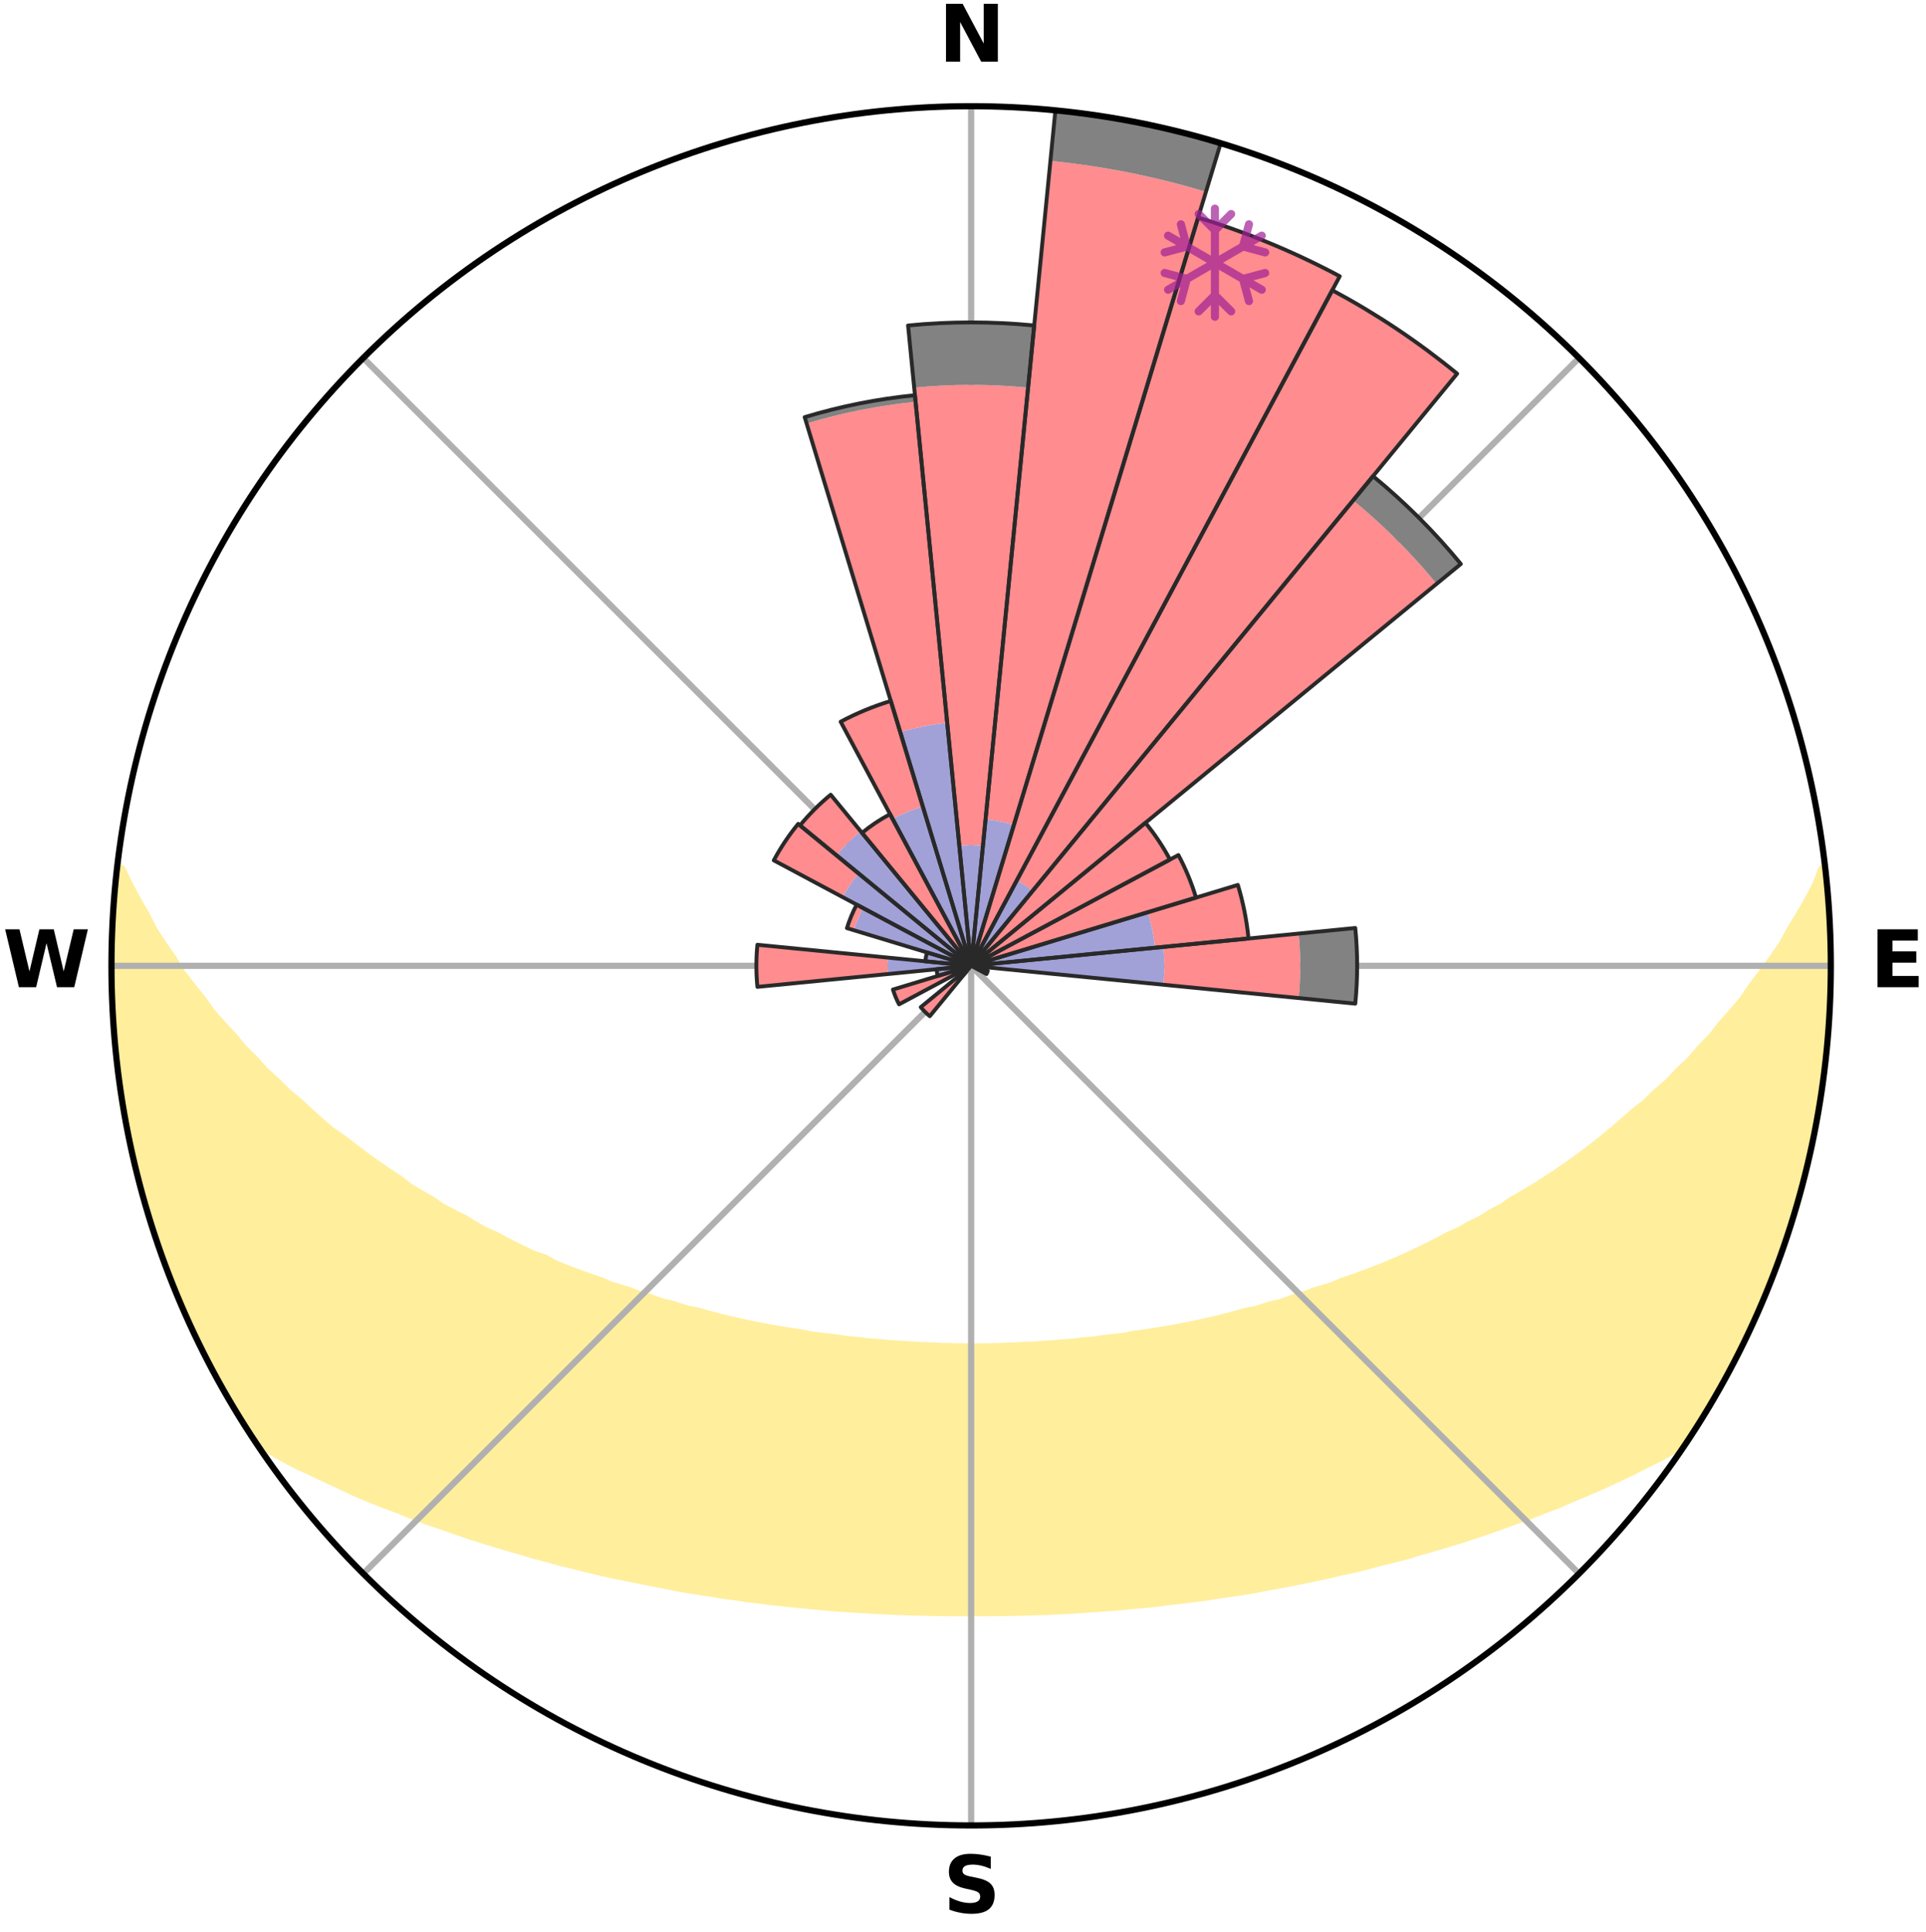 <?xml version="1.0" encoding="utf-8" standalone="no"?>
<!DOCTYPE svg PUBLIC "-//W3C//DTD SVG 1.1//EN"
  "http://www.w3.org/Graphics/SVG/1.1/DTD/svg11.dtd">
<svg xmlns:xlink="http://www.w3.org/1999/xlink" width="248.41pt" height="249.158pt" viewBox="0 0 248.41 249.158" xmlns="http://www.w3.org/2000/svg" version="1.1">
 <title>Ski Rose for Area Sciistica Cerreto Laghi</title>
 <defs>
  <style type="text/css">*{stroke-linejoin: round; stroke-linecap: butt}</style>
 </defs>
 <g id="figure_1">
  <g id="patch_1">
   <path d="M 0 249.158 
L 248.41 249.158 
L 248.41 0 
L 0 0 
z
" style="fill: #ffffff"/>
  </g>
  <g id="axes_1">
   <g id="patch_2">
    <path d="M 236.135 124.579 
C 236.135 110.018 233.267 95.599 227.695 82.147 
C 222.122 68.695 213.955 56.471 203.659 46.175 
C 193.363 35.879 181.139 27.711 167.687 22.139 
C 154.235 16.567 139.815 13.699 125.255 13.699 
C 110.694 13.699 96.275 16.567 82.823 22.139 
C 69.371 27.711 57.147 35.879 46.851 46.175 
C 36.555 56.471 28.387 68.695 22.815 82.147 
C 17.243 95.599 14.375 110.018 14.375 124.579 
C 14.375 139.14 17.243 153.559 22.815 167.011 
C 28.387 180.463 36.555 192.687 46.851 202.983 
C 57.147 213.279 69.371 221.447 82.823 227.019 
C 96.275 232.591 110.694 235.459 125.255 235.459 
C 139.815 235.459 154.235 232.591 167.687 227.019 
C 181.139 221.447 193.363 213.279 203.659 202.983 
C 213.955 192.687 222.122 180.463 227.695 167.011 
C 233.267 153.559 236.135 139.14 236.135 124.579 
M 125.255 124.579 
C 125.255 124.579 125.255 124.579 125.255 124.579 
C 125.255 124.579 125.255 124.579 125.255 124.579 
C 125.255 124.579 125.255 124.579 125.255 124.579 
C 125.255 124.579 125.255 124.579 125.255 124.579 
C 125.255 124.579 125.255 124.579 125.255 124.579 
C 125.255 124.579 125.255 124.579 125.255 124.579 
C 125.255 124.579 125.255 124.579 125.255 124.579 
C 125.255 124.579 125.255 124.579 125.255 124.579 
C 125.255 124.579 125.255 124.579 125.255 124.579 
C 125.255 124.579 125.255 124.579 125.255 124.579 
C 125.255 124.579 125.255 124.579 125.255 124.579 
C 125.255 124.579 125.255 124.579 125.255 124.579 
C 125.255 124.579 125.255 124.579 125.255 124.579 
C 125.255 124.579 125.255 124.579 125.255 124.579 
C 125.255 124.579 125.255 124.579 125.255 124.579 
C 125.255 124.579 125.255 124.579 125.255 124.579 
z
" style="fill: #ffffff"/>
   </g>
   <g id="PolyCollection_1">
    <defs>
     <path id="m2696f54bd3" d="M 235.398 -137.128 
L 235.021 -137.085 
L 234.25 -135.074 
L 233.198 -133.074 
L 232.075 -131.112 
L 230.894 -129.191 
L 229.883 -127.319 
L 228.615 -125.481 
L 227.31 -123.688 
L 225.97 -121.942 
L 224.817 -120.232 
L 223.416 -118.575 
L 221.989 -116.966 
L 220.753 -115.384 
L 219.277 -113.867 
L 217.995 -112.37 
L 216.476 -110.946 
L 215.154 -109.535 
L 213.601 -108.205 
L 212.244 -106.881 
L 210.662 -105.645 
L 209.277 -104.407 
L 207.879 -103.211 
L 206.47 -102.056 
L 205.051 -100.942 
L 203.623 -99.87 
L 202.187 -98.838 
L 200.746 -97.846 
L 199.3 -96.895 
L 197.85 -95.983 
L 196.398 -95.111 
L 194.945 -94.277 
L 193.674 -93.398 
L 192.221 -92.638 
L 190.945 -91.827 
L 189.495 -91.138 
L 188.219 -90.392 
L 186.777 -89.772 
L 185.504 -89.09 
L 184.233 -88.437 
L 182.964 -87.814 
L 181.699 -87.22 
L 180.437 -86.653 
L 179.18 -86.115 
L 177.928 -85.603 
L 176.683 -85.117 
L 175.444 -84.657 
L 174.213 -84.221 
L 172.99 -83.809 
L 171.899 -83.312 
L 170.691 -82.945 
L 169.492 -82.6 
L 168.415 -82.166 
L 167.234 -81.861 
L 166.167 -81.466 
L 165.105 -81.09 
L 163.951 -80.841 
L 162.901 -80.501 
L 161.857 -80.177 
L 160.733 -79.977 
L 159.703 -79.686 
L 158.679 -79.409 
L 157.661 -79.148 
L 156.649 -78.9 
L 155.644 -78.667 
L 154.645 -78.446 
L 153.653 -78.238 
L 152.667 -78.042 
L 151.688 -77.858 
L 150.717 -77.684 
L 149.752 -77.521 
L 148.793 -77.368 
L 147.842 -77.224 
L 146.897 -77.089 
L 145.959 -76.962 
L 145.06 -76.765 
L 144.132 -76.656 
L 143.211 -76.554 
L 142.295 -76.458 
L 141.408 -76.303 
L 140.502 -76.222 
L 139.601 -76.146 
L 138.722 -76.019 
L 137.83 -75.956 
L 136.942 -75.897 
L 136.07 -75.796 
L 135.19 -75.748 
L 134.313 -75.703 
L 133.447 -75.626 
L 132.576 -75.591 
L 131.709 -75.558 
L 130.846 -75.504 
L 129.983 -75.48 
L 129.122 -75.442 
L 128.261 -75.426 
L 127.402 -75.403 
L 126.543 -75.394 
L 125.684 -75.387 
L 124.826 -75.387 
L 123.967 -75.397 
L 123.108 -75.408 
L 122.249 -75.434 
L 121.388 -75.453 
L 120.528 -75.493 
L 119.665 -75.52 
L 118.8 -75.549 
L 117.937 -75.611 
L 117.067 -75.649 
L 116.201 -75.728 
L 115.326 -75.775 
L 114.446 -75.826 
L 113.575 -75.928 
L 112.689 -75.99 
L 111.798 -76.055 
L 110.92 -76.184 
L 110.021 -76.262 
L 109.116 -76.346 
L 108.23 -76.502 
L 107.316 -76.6 
L 106.397 -76.705 
L 105.471 -76.816 
L 104.538 -76.934 
L 103.637 -77.142 
L 102.694 -77.279 
L 101.745 -77.425 
L 100.789 -77.58 
L 99.826 -77.745 
L 98.856 -77.92 
L 97.88 -78.106 
L 96.897 -78.303 
L 95.907 -78.512 
L 94.91 -78.733 
L 93.907 -78.968 
L 92.898 -79.216 
L 91.882 -79.479 
L 90.861 -79.756 
L 89.833 -80.048 
L 88.712 -80.249 
L 87.67 -80.573 
L 86.624 -80.914 
L 85.472 -81.164 
L 84.413 -81.54 
L 83.349 -81.935 
L 82.17 -82.24 
L 81.096 -82.674 
L 79.9 -83.019 
L 78.695 -83.386 
L 77.606 -83.883 
L 76.387 -84.295 
L 75.158 -84.731 
L 73.923 -85.191 
L 72.68 -85.676 
L 71.431 -86.187 
L 70.326 -86.828 
L 68.918 -87.291 
L 67.656 -87.884 
L 66.39 -88.507 
L 65.122 -89.158 
L 63.852 -89.839 
L 62.413 -90.459 
L 61.14 -91.203 
L 59.868 -91.978 
L 58.42 -92.7 
L 56.969 -93.459 
L 55.701 -94.336 
L 54.251 -95.168 
L 52.802 -96.039 
L 51.548 -97.021 
L 50.107 -97.968 
L 48.671 -98.954 
L 47.24 -99.981 
L 45.817 -101.049 
L 44.403 -102.157 
L 42.792 -103.253 
L 41.397 -104.447 
L 40.015 -105.682 
L 38.647 -106.958 
L 37.082 -108.237 
L 35.745 -109.6 
L 34.212 -110.973 
L 32.912 -112.422 
L 31.417 -113.888 
L 30.16 -115.422 
L 28.71 -116.981 
L 27.285 -118.587 
L 26.105 -120.25 
L 24.736 -121.947 
L 23.398 -123.69 
L 22.312 -125.477 
L 21.044 -127.308 
L 19.818 -129.183 
L 18.85 -131.087 
L 17.721 -133.042 
L 16.658 -135.036 
L 15.68 -137.064 
L 15.114 -137.128 
L 15.114 -137.128 
L 15.012 -135.194 
L 14.757 -133.275 
L 14.721 -131.34 
L 14.53 -129.413 
L 14.417 -127.481 
L 14.434 -125.546 
L 14.386 -123.612 
L 14.513 -121.679 
L 14.483 -119.743 
L 14.672 -117.816 
L 14.755 -115.883 
L 15.007 -113.963 
L 15.101 -112.029 
L 15.412 -110.118 
L 15.624 -108.195 
L 15.936 -106.285 
L 16.334 -104.392 
L 16.642 -102.481 
L 17.037 -100.588 
L 17.587 -98.73 
L 17.926 -96.822 
L 18.472 -94.966 
L 19.047 -93.119 
L 19.546 -91.249 
L 20.115 -89.4 
L 20.779 -87.582 
L 21.406 -85.752 
L 22.13 -83.957 
L 22.884 -82.176 
L 23.575 -80.367 
L 24.423 -78.627 
L 25.18 -76.846 
L 26.048 -75.116 
L 26.924 -73.391 
L 27.847 -71.691 
L 28.818 -70.018 
L 29.726 -68.308 
L 30.747 -66.664 
L 31.743 -65.005 
L 32.798 -63.383 
L 34.538 -62.231 
L 36.373 -61.18 
L 38.232 -60.186 
L 40.17 -59.291 
L 42.044 -58.39 
L 43.924 -57.535 
L 45.738 -56.665 
L 47.61 -55.885 
L 49.481 -55.145 
L 51.342 -54.438 
L 53.14 -53.712 
L 54.933 -53.019 
L 56.774 -52.415 
L 58.551 -51.785 
L 60.321 -51.185 
L 62.083 -50.614 
L 63.836 -50.072 
L 65.579 -49.556 
L 67.312 -49.066 
L 68.994 -48.547 
L 70.708 -48.107 
L 72.377 -47.641 
L 74.071 -47.248 
L 75.719 -46.823 
L 77.362 -46.426 
L 78.994 -46.044 
L 80.646 -45.733 
L 82.262 -45.396 
L 83.866 -45.072 
L 85.465 -44.773 
L 87.032 -44.444 
L 88.612 -44.173 
L 90.185 -43.925 
L 91.747 -43.685 
L 93.287 -43.425 
L 94.837 -43.222 
L 96.364 -42.993 
L 97.896 -42.811 
L 99.411 -42.612 
L 100.93 -42.461 
L 102.434 -42.289 
L 103.938 -42.155 
L 105.431 -42.008 
L 106.92 -41.874 
L 108.404 -41.753 
L 109.888 -41.669 
L 111.364 -41.57 
L 112.836 -41.482 
L 114.305 -41.407 
L 115.771 -41.342 
L 117.235 -41.288 
L 118.696 -41.244 
L 120.156 -41.215 
L 121.614 -41.191 
L 123.071 -41.177 
L 124.527 -41.173 
L 125.983 -41.174 
L 127.439 -41.18 
L 128.896 -41.194 
L 130.353 -41.217 
L 131.813 -41.252 
L 133.274 -41.296 
L 134.739 -41.335 
L 136.206 -41.399 
L 137.675 -41.475 
L 139.147 -41.561 
L 140.623 -41.66 
L 142.102 -41.77 
L 143.59 -41.873 
L 145.079 -42.006 
L 146.572 -42.152 
L 148.079 -42.279 
L 149.582 -42.45 
L 151.091 -42.636 
L 152.615 -42.807 
L 154.136 -43.021 
L 155.678 -43.21 
L 157.211 -43.454 
L 158.765 -43.68 
L 160.33 -43.912 
L 161.9 -44.168 
L 163.461 -44.478 
L 165.052 -44.759 
L 166.647 -45.065 
L 168.255 -45.382 
L 169.868 -45.725 
L 171.494 -46.081 
L 173.124 -46.464 
L 174.796 -46.815 
L 176.449 -47.234 
L 178.105 -47.682 
L 179.808 -48.098 
L 181.523 -48.537 
L 183.209 -49.052 
L 184.943 -49.541 
L 186.686 -50.057 
L 188.44 -50.599 
L 190.202 -51.17 
L 191.972 -51.77 
L 193.75 -52.4 
L 195.535 -53.061 
L 197.38 -53.702 
L 199.179 -54.428 
L 201.044 -55.131 
L 202.853 -55.926 
L 204.723 -56.707 
L 206.603 -57.521 
L 208.478 -58.38 
L 210.357 -59.278 
L 212.225 -60.225 
L 214.15 -61.171 
L 215.989 -62.219 
L 217.689 -63.398 
L 218.767 -65.005 
L 219.776 -66.657 
L 220.77 -68.316 
L 221.708 -70.009 
L 222.674 -71.685 
L 223.592 -73.388 
L 224.392 -75.151 
L 225.245 -76.886 
L 226.058 -78.641 
L 226.935 -80.367 
L 227.661 -82.161 
L 228.385 -83.955 
L 229.025 -85.781 
L 229.735 -87.581 
L 230.398 -89.399 
L 230.932 -91.259 
L 231.494 -93.11 
L 232.01 -94.973 
L 232.586 -96.821 
L 233.019 -98.707 
L 233.47 -100.588 
L 233.809 -102.494 
L 234.234 -104.381 
L 234.492 -106.299 
L 234.893 -108.194 
L 235.067 -110.122 
L 235.388 -112.031 
L 235.481 -113.965 
L 235.725 -115.885 
L 235.895 -117.812 
L 235.876 -119.749 
L 236.009 -121.679 
L 236.107 -123.612 
L 235.979 -125.545 
L 236.007 -127.479 
L 235.97 -129.413 
L 235.9 -131.346 
L 235.67 -133.269 
L 235.567 -135.201 
L 235.398 -137.128 
z
" style="stroke: #ffee9c"/>
    </defs>
    <g clip-path="url(#p31d7d188b9)">
     <use xlink:href="#m2696f54bd3" x="0" y="249.158" style="fill: #ffee9c; stroke: #ffee9c"/>
    </g>
   </g>
   <g id="matplotlib.axis_1">
    <g id="xtick_1">
     <g id="line2d_1">
      <path d="M 125.255 124.579 
L 125.255 13.699 
" clip-path="url(#p31d7d188b9)" style="fill: none; stroke: #b0b0b0; stroke-width: 0.8; stroke-linecap: square"/>
     </g>
     <g id="text_1">
      <!-- N -->
      <g transform="translate(121.07 7.958) scale(0.1 -0.1)">
       <defs>
        <path id="DejaVuSans-Bold-4e" d="M 588 4666 
L 1931 4666 
L 3628 1466 
L 3628 4666 
L 4769 4666 
L 4769 0 
L 3425 0 
L 1728 3200 
L 1728 0 
L 588 0 
L 588 4666 
z
" transform="scale(0.016)"/>
       </defs>
       <use xlink:href="#DejaVuSans-Bold-4e"/>
      </g>
     </g>
    </g>
    <g id="xtick_2">
     <g id="line2d_2">
      <path d="M 125.255 124.579 
L 203.659 46.175 
" clip-path="url(#p31d7d188b9)" style="fill: none; stroke: #b0b0b0; stroke-width: 0.8; stroke-linecap: square"/>
     </g>
    </g>
    <g id="xtick_3">
     <g id="line2d_3">
      <path d="M 125.255 124.579 
L 236.135 124.579 
" clip-path="url(#p31d7d188b9)" style="fill: none; stroke: #b0b0b0; stroke-width: 0.8; stroke-linecap: square"/>
     </g>
     <g id="text_2">
      <!-- E -->
      <g transform="translate(241.219 127.338) scale(0.1 -0.1)">
       <defs>
        <path id="DejaVuSans-Bold-45" d="M 588 4666 
L 3834 4666 
L 3834 3756 
L 1791 3756 
L 1791 2888 
L 3713 2888 
L 3713 1978 
L 1791 1978 
L 1791 909 
L 3903 909 
L 3903 0 
L 588 0 
L 588 4666 
z
" transform="scale(0.016)"/>
       </defs>
       <use xlink:href="#DejaVuSans-Bold-45"/>
      </g>
     </g>
    </g>
    <g id="xtick_4">
     <g id="line2d_4">
      <path d="M 125.255 124.579 
L 203.659 202.983 
" clip-path="url(#p31d7d188b9)" style="fill: none; stroke: #b0b0b0; stroke-width: 0.8; stroke-linecap: square"/>
     </g>
    </g>
    <g id="xtick_5">
     <g id="line2d_5">
      <path d="M 125.255 124.579 
L 125.255 235.459 
" clip-path="url(#p31d7d188b9)" style="fill: none; stroke: #b0b0b0; stroke-width: 0.8; stroke-linecap: square"/>
     </g>
     <g id="text_3">
      <!-- S -->
      <g transform="translate(121.654 246.718) scale(0.1 -0.1)">
       <defs>
        <path id="DejaVuSans-Bold-53" d="M 3834 4519 
L 3834 3531 
Q 3450 3703 3084 3790 
Q 2719 3878 2394 3878 
Q 1963 3878 1756 3759 
Q 1550 3641 1550 3391 
Q 1550 3203 1689 3098 
Q 1828 2994 2194 2919 
L 2706 2816 
Q 3484 2659 3812 2340 
Q 4141 2022 4141 1434 
Q 4141 663 3683 286 
Q 3225 -91 2284 -91 
Q 1841 -91 1394 -6 
Q 947 78 500 244 
L 500 1259 
Q 947 1022 1364 901 
Q 1781 781 2169 781 
Q 2563 781 2772 912 
Q 2981 1044 2981 1288 
Q 2981 1506 2839 1625 
Q 2697 1744 2272 1838 
L 1806 1941 
Q 1106 2091 782 2419 
Q 459 2747 459 3303 
Q 459 4000 909 4375 
Q 1359 4750 2203 4750 
Q 2588 4750 2994 4692 
Q 3400 4634 3834 4519 
z
" transform="scale(0.016)"/>
       </defs>
       <use xlink:href="#DejaVuSans-Bold-53"/>
      </g>
     </g>
    </g>
    <g id="xtick_6">
     <g id="line2d_6">
      <path d="M 125.255 124.579 
L 46.851 202.983 
" clip-path="url(#p31d7d188b9)" style="fill: none; stroke: #b0b0b0; stroke-width: 0.8; stroke-linecap: square"/>
     </g>
    </g>
    <g id="xtick_7">
     <g id="line2d_7">
      <path d="M 125.255 124.579 
L 14.375 124.579 
" clip-path="url(#p31d7d188b9)" style="fill: none; stroke: #b0b0b0; stroke-width: 0.8; stroke-linecap: square"/>
     </g>
     <g id="text_4">
      <!-- W -->
      <g transform="translate(0.36 127.338) scale(0.1 -0.1)">
       <defs>
        <path id="DejaVuSans-Bold-57" d="M 191 4666 
L 1344 4666 
L 2150 1275 
L 2950 4666 
L 4109 4666 
L 4909 1275 
L 5716 4666 
L 6859 4666 
L 5759 0 
L 4372 0 
L 3525 3547 
L 2688 0 
L 1300 0 
L 191 4666 
z
" transform="scale(0.016)"/>
       </defs>
       <use xlink:href="#DejaVuSans-Bold-57"/>
      </g>
     </g>
    </g>
    <g id="xtick_8">
     <g id="line2d_8">
      <path d="M 125.255 124.579 
L 46.851 46.175 
" clip-path="url(#p31d7d188b9)" style="fill: none; stroke: #b0b0b0; stroke-width: 0.8; stroke-linecap: square"/>
     </g>
    </g>
   </g>
   <g id="matplotlib.axis_2"/>
   <g id="patch_3">
    <path d="M 125.255 124.579 
C 125.255 124.579 125.255 124.579 125.255 124.579 
C 125.255 124.579 125.255 124.579 125.255 124.579 
L 125.255 124.579 
C 125.255 124.579 125.255 124.579 125.255 124.579 
C 125.255 124.579 125.255 124.579 125.255 124.579 
z
" clip-path="url(#p31d7d188b9)" style="fill: #d9d9d9"/>
   </g>
   <g id="patch_4">
    <path d="M 125.255 124.579 
C 125.255 124.579 125.255 124.579 125.255 124.579 
C 125.255 124.579 125.255 124.579 125.255 124.579 
L 125.255 124.579 
C 125.255 124.579 125.255 124.579 125.255 124.579 
C 125.255 124.579 125.255 124.579 125.255 124.579 
z
" clip-path="url(#p31d7d188b9)" style="fill: #d9d9d9"/>
   </g>
   <g id="patch_5">
    <path d="M 125.255 124.579 
C 125.255 124.579 125.255 124.579 125.255 124.579 
C 125.255 124.579 125.255 124.579 125.255 124.579 
L 125.255 124.579 
C 125.255 124.579 125.255 124.579 125.255 124.579 
C 125.255 124.579 125.255 124.579 125.255 124.579 
z
" clip-path="url(#p31d7d188b9)" style="fill: #d9d9d9"/>
   </g>
   <g id="patch_6">
    <path d="M 125.255 124.579 
C 125.255 124.579 125.255 124.579 125.255 124.579 
C 125.255 124.579 125.255 124.579 125.255 124.579 
L 125.255 124.579 
C 125.255 124.579 125.255 124.579 125.255 124.579 
C 125.255 124.579 125.255 124.579 125.255 124.579 
z
" clip-path="url(#p31d7d188b9)" style="fill: #d9d9d9"/>
   </g>
   <g id="patch_7">
    <path d="M 125.255 124.579 
C 125.255 124.579 125.255 124.579 125.255 124.579 
C 125.255 124.579 125.255 124.579 125.255 124.579 
L 125.255 124.579 
C 125.255 124.579 125.255 124.579 125.255 124.579 
C 125.255 124.579 125.255 124.579 125.255 124.579 
z
" clip-path="url(#p31d7d188b9)" style="fill: #d9d9d9"/>
   </g>
   <g id="patch_8">
    <path d="M 125.255 124.579 
C 125.255 124.579 125.255 124.579 125.255 124.579 
C 125.255 124.579 125.255 124.579 125.255 124.579 
L 125.255 124.579 
C 125.255 124.579 125.255 124.579 125.255 124.579 
C 125.255 124.579 125.255 124.579 125.255 124.579 
z
" clip-path="url(#p31d7d188b9)" style="fill: #d9d9d9"/>
   </g>
   <g id="patch_9">
    <path d="M 125.255 124.579 
C 125.255 124.579 125.255 124.579 125.255 124.579 
C 125.255 124.579 125.255 124.579 125.255 124.579 
L 125.255 124.579 
C 125.255 124.579 125.255 124.579 125.255 124.579 
C 125.255 124.579 125.255 124.579 125.255 124.579 
z
" clip-path="url(#p31d7d188b9)" style="fill: #d9d9d9"/>
   </g>
   <g id="patch_10">
    <path d="M 125.255 124.579 
C 125.255 124.579 125.255 124.579 125.255 124.579 
C 125.255 124.579 125.255 124.579 125.255 124.579 
L 125.255 124.579 
C 125.255 124.579 125.255 124.579 125.255 124.579 
C 125.255 124.579 125.255 124.579 125.255 124.579 
z
" clip-path="url(#p31d7d188b9)" style="fill: #d9d9d9"/>
   </g>
   <g id="patch_11">
    <path d="M 125.255 124.579 
C 125.255 124.579 125.255 124.579 125.255 124.579 
C 125.255 124.579 125.255 124.579 125.255 124.579 
L 125.255 124.579 
C 125.255 124.579 125.255 124.579 125.255 124.579 
C 125.255 124.579 125.255 124.579 125.255 124.579 
z
" clip-path="url(#p31d7d188b9)" style="fill: #d9d9d9"/>
   </g>
   <g id="patch_12">
    <path d="M 125.255 124.579 
C 125.255 124.579 125.255 124.579 125.255 124.579 
C 125.255 124.579 125.255 124.579 125.255 124.579 
L 125.255 124.579 
C 125.255 124.579 125.255 124.579 125.255 124.579 
C 125.255 124.579 125.255 124.579 125.255 124.579 
z
" clip-path="url(#p31d7d188b9)" style="fill: #d9d9d9"/>
   </g>
   <g id="patch_13">
    <path d="M 125.255 124.579 
C 125.255 124.579 125.255 124.579 125.255 124.579 
C 125.255 124.579 125.255 124.579 125.255 124.579 
L 125.255 124.579 
C 125.255 124.579 125.255 124.579 125.255 124.579 
C 125.255 124.579 125.255 124.579 125.255 124.579 
z
" clip-path="url(#p31d7d188b9)" style="fill: #d9d9d9"/>
   </g>
   <g id="patch_14">
    <path d="M 125.255 124.579 
C 125.255 124.579 125.255 124.579 125.255 124.579 
C 125.255 124.579 125.255 124.579 125.255 124.579 
L 125.255 124.579 
C 125.255 124.579 125.255 124.579 125.255 124.579 
C 125.255 124.579 125.255 124.579 125.255 124.579 
z
" clip-path="url(#p31d7d188b9)" style="fill: #d9d9d9"/>
   </g>
   <g id="patch_15">
    <path d="M 125.255 124.579 
C 125.255 124.579 125.255 124.579 125.255 124.579 
C 125.255 124.579 125.255 124.579 125.255 124.579 
L 125.255 124.579 
C 125.255 124.579 125.255 124.579 125.255 124.579 
C 125.255 124.579 125.255 124.579 125.255 124.579 
z
" clip-path="url(#p31d7d188b9)" style="fill: #d9d9d9"/>
   </g>
   <g id="patch_16">
    <path d="M 125.255 124.579 
C 125.255 124.579 125.255 124.579 125.255 124.579 
C 125.255 124.579 125.255 124.579 125.255 124.579 
L 125.255 124.579 
C 125.255 124.579 125.255 124.579 125.255 124.579 
C 125.255 124.579 125.255 124.579 125.255 124.579 
z
" clip-path="url(#p31d7d188b9)" style="fill: #d9d9d9"/>
   </g>
   <g id="patch_17">
    <path d="M 125.255 124.579 
C 125.255 124.579 125.255 124.579 125.255 124.579 
C 125.255 124.579 125.255 124.579 125.255 124.579 
L 125.255 124.579 
C 125.255 124.579 125.255 124.579 125.255 124.579 
C 125.255 124.579 125.255 124.579 125.255 124.579 
z
" clip-path="url(#p31d7d188b9)" style="fill: #d9d9d9"/>
   </g>
   <g id="patch_18">
    <path d="M 125.255 124.579 
C 125.255 124.579 125.255 124.579 125.255 124.579 
C 125.255 124.579 125.255 124.579 125.255 124.579 
L 125.255 124.579 
C 125.255 124.579 125.255 124.579 125.255 124.579 
C 125.255 124.579 125.255 124.579 125.255 124.579 
z
" clip-path="url(#p31d7d188b9)" style="fill: #d9d9d9"/>
   </g>
   <g id="patch_19">
    <path d="M 125.255 124.579 
C 125.255 124.579 125.255 124.579 125.255 124.579 
C 125.255 124.579 125.255 124.579 125.255 124.579 
L 125.255 124.579 
C 125.255 124.579 125.255 124.579 125.255 124.579 
C 125.255 124.579 125.255 124.579 125.255 124.579 
z
" clip-path="url(#p31d7d188b9)" style="fill: #d9d9d9"/>
   </g>
   <g id="patch_20">
    <path d="M 125.255 124.579 
C 125.255 124.579 125.255 124.579 125.255 124.579 
C 125.255 124.579 125.255 124.579 125.255 124.579 
L 125.255 124.579 
C 125.255 124.579 125.255 124.579 125.255 124.579 
C 125.255 124.579 125.255 124.579 125.255 124.579 
z
" clip-path="url(#p31d7d188b9)" style="fill: #d9d9d9"/>
   </g>
   <g id="patch_21">
    <path d="M 125.255 124.579 
C 125.255 124.579 125.255 124.579 125.255 124.579 
C 125.255 124.579 125.255 124.579 125.255 124.579 
L 125.255 124.579 
C 125.255 124.579 125.255 124.579 125.255 124.579 
C 125.255 124.579 125.255 124.579 125.255 124.579 
z
" clip-path="url(#p31d7d188b9)" style="fill: #d9d9d9"/>
   </g>
   <g id="patch_22">
    <path d="M 125.255 124.579 
C 125.255 124.579 125.255 124.579 125.255 124.579 
C 125.255 124.579 125.255 124.579 125.255 124.579 
L 125.255 124.579 
C 125.255 124.579 125.255 124.579 125.255 124.579 
C 125.255 124.579 125.255 124.579 125.255 124.579 
z
" clip-path="url(#p31d7d188b9)" style="fill: #d9d9d9"/>
   </g>
   <g id="patch_23">
    <path d="M 125.255 124.579 
C 125.255 124.579 125.255 124.579 125.255 124.579 
C 125.255 124.579 125.255 124.579 125.255 124.579 
L 125.255 124.579 
C 125.255 124.579 125.255 124.579 125.255 124.579 
C 125.255 124.579 125.255 124.579 125.255 124.579 
z
" clip-path="url(#p31d7d188b9)" style="fill: #d9d9d9"/>
   </g>
   <g id="patch_24">
    <path d="M 125.255 124.579 
C 125.255 124.579 125.255 124.579 125.255 124.579 
C 125.255 124.579 125.255 124.579 125.255 124.579 
L 125.255 124.579 
C 125.255 124.579 125.255 124.579 125.255 124.579 
C 125.255 124.579 125.255 124.579 125.255 124.579 
z
" clip-path="url(#p31d7d188b9)" style="fill: #d9d9d9"/>
   </g>
   <g id="patch_25">
    <path d="M 125.255 124.579 
C 125.255 124.579 125.255 124.579 125.255 124.579 
C 125.255 124.579 125.255 124.579 125.255 124.579 
L 125.255 124.579 
C 125.255 124.579 125.255 124.579 125.255 124.579 
C 125.255 124.579 125.255 124.579 125.255 124.579 
z
" clip-path="url(#p31d7d188b9)" style="fill: #d9d9d9"/>
   </g>
   <g id="patch_26">
    <path d="M 125.255 124.579 
C 125.255 124.579 125.255 124.579 125.255 124.579 
C 125.255 124.579 125.255 124.579 125.255 124.579 
L 125.255 124.579 
C 125.255 124.579 125.255 124.579 125.255 124.579 
C 125.255 124.579 125.255 124.579 125.255 124.579 
z
" clip-path="url(#p31d7d188b9)" style="fill: #d9d9d9"/>
   </g>
   <g id="patch_27">
    <path d="M 125.255 124.579 
C 125.255 124.579 125.255 124.579 125.255 124.579 
C 125.255 124.579 125.255 124.579 125.255 124.579 
L 125.255 124.579 
C 125.255 124.579 125.255 124.579 125.255 124.579 
C 125.255 124.579 125.255 124.579 125.255 124.579 
z
" clip-path="url(#p31d7d188b9)" style="fill: #d9d9d9"/>
   </g>
   <g id="patch_28">
    <path d="M 125.255 124.579 
C 125.255 124.579 125.255 124.579 125.255 124.579 
C 125.255 124.579 125.255 124.579 125.255 124.579 
L 125.255 124.579 
C 125.255 124.579 125.255 124.579 125.255 124.579 
C 125.255 124.579 125.255 124.579 125.255 124.579 
z
" clip-path="url(#p31d7d188b9)" style="fill: #d9d9d9"/>
   </g>
   <g id="patch_29">
    <path d="M 125.255 124.579 
C 125.255 124.579 125.255 124.579 125.255 124.579 
C 125.255 124.579 125.255 124.579 125.255 124.579 
L 125.255 124.579 
C 125.255 124.579 125.255 124.579 125.255 124.579 
C 125.255 124.579 125.255 124.579 125.255 124.579 
z
" clip-path="url(#p31d7d188b9)" style="fill: #d9d9d9"/>
   </g>
   <g id="patch_30">
    <path d="M 125.255 124.579 
C 125.255 124.579 125.255 124.579 125.255 124.579 
C 125.255 124.579 125.255 124.579 125.255 124.579 
L 125.255 124.579 
C 125.255 124.579 125.255 124.579 125.255 124.579 
C 125.255 124.579 125.255 124.579 125.255 124.579 
z
" clip-path="url(#p31d7d188b9)" style="fill: #d9d9d9"/>
   </g>
   <g id="patch_31">
    <path d="M 125.255 124.579 
C 125.255 124.579 125.255 124.579 125.255 124.579 
C 125.255 124.579 125.255 124.579 125.255 124.579 
L 125.255 124.579 
C 125.255 124.579 125.255 124.579 125.255 124.579 
C 125.255 124.579 125.255 124.579 125.255 124.579 
z
" clip-path="url(#p31d7d188b9)" style="fill: #d9d9d9"/>
   </g>
   <g id="patch_32">
    <path d="M 125.255 124.579 
C 125.255 124.579 125.255 124.579 125.255 124.579 
C 125.255 124.579 125.255 124.579 125.255 124.579 
L 125.255 124.579 
C 125.255 124.579 125.255 124.579 125.255 124.579 
C 125.255 124.579 125.255 124.579 125.255 124.579 
z
" clip-path="url(#p31d7d188b9)" style="fill: #d9d9d9"/>
   </g>
   <g id="patch_33">
    <path d="M 125.255 124.579 
C 125.255 124.579 125.255 124.579 125.255 124.579 
C 125.255 124.579 125.255 124.579 125.255 124.579 
L 125.255 124.579 
C 125.255 124.579 125.255 124.579 125.255 124.579 
C 125.255 124.579 125.255 124.579 125.255 124.579 
z
" clip-path="url(#p31d7d188b9)" style="fill: #d9d9d9"/>
   </g>
   <g id="patch_34">
    <path d="M 125.255 124.579 
C 125.255 124.579 125.255 124.579 125.255 124.579 
C 125.255 124.579 125.255 124.579 125.255 124.579 
L 125.255 124.579 
C 125.255 124.579 125.255 124.579 125.255 124.579 
C 125.255 124.579 125.255 124.579 125.255 124.579 
z
" clip-path="url(#p31d7d188b9)" style="fill: #d9d9d9"/>
   </g>
   <g id="patch_35">
    <path d="M 125.255 124.579 
C 125.255 124.579 125.255 124.579 125.255 124.579 
C 125.255 124.579 125.255 124.579 125.255 124.579 
L 126.781 109.088 
C 126.274 109.038 125.764 109.013 125.255 109.013 
C 124.745 109.013 124.236 109.038 123.729 109.088 
z
" clip-path="url(#p31d7d188b9)" style="fill: #a1a1d8"/>
   </g>
   <g id="patch_36">
    <path d="M 125.255 124.579 
C 125.255 124.579 125.255 124.579 125.255 124.579 
C 125.255 124.579 125.255 124.579 125.255 124.579 
L 130.77 106.399 
C 130.175 106.218 129.571 106.067 128.961 105.946 
C 128.351 105.825 127.736 105.733 127.117 105.672 
z
" clip-path="url(#p31d7d188b9)" style="fill: #a1a1d8"/>
   </g>
   <g id="patch_37">
    <path d="M 125.255 124.579 
C 125.255 124.579 125.255 124.579 125.255 124.579 
C 125.255 124.579 125.255 124.579 125.255 124.579 
L 125.255 124.579 
C 125.255 124.579 125.255 124.579 125.255 124.579 
C 125.255 124.579 125.255 124.579 125.255 124.579 
z
" clip-path="url(#p31d7d188b9)" style="fill: #a1a1d8"/>
   </g>
   <g id="patch_38">
    <path d="M 125.255 124.579 
C 125.255 124.579 125.255 124.579 125.255 124.579 
C 125.255 124.579 125.255 124.579 125.255 124.579 
L 133.191 114.909 
C 132.874 114.649 132.545 114.405 132.205 114.178 
C 131.864 113.95 131.513 113.74 131.152 113.547 
z
" clip-path="url(#p31d7d188b9)" style="fill: #a1a1d8"/>
   </g>
   <g id="patch_39">
    <path d="M 125.255 124.579 
C 125.255 124.579 125.255 124.579 125.255 124.579 
C 125.255 124.579 125.255 124.579 125.255 124.579 
L 125.255 124.579 
C 125.255 124.579 125.255 124.579 125.255 124.579 
C 125.255 124.579 125.255 124.579 125.255 124.579 
z
" clip-path="url(#p31d7d188b9)" style="fill: #a1a1d8"/>
   </g>
   <g id="patch_40">
    <path d="M 125.255 124.579 
C 125.255 124.579 125.255 124.579 125.255 124.579 
C 125.255 124.579 125.255 124.579 125.255 124.579 
L 125.255 124.579 
C 125.255 124.579 125.255 124.579 125.255 124.579 
C 125.255 124.579 125.255 124.579 125.255 124.579 
z
" clip-path="url(#p31d7d188b9)" style="fill: #a1a1d8"/>
   </g>
   <g id="patch_41">
    <path d="M 125.255 124.579 
C 125.255 124.579 125.255 124.579 125.255 124.579 
C 125.255 124.579 125.255 124.579 125.255 124.579 
L 125.255 124.579 
C 125.255 124.579 125.255 124.579 125.255 124.579 
C 125.255 124.579 125.255 124.579 125.255 124.579 
z
" clip-path="url(#p31d7d188b9)" style="fill: #a1a1d8"/>
   </g>
   <g id="patch_42">
    <path d="M 125.255 124.579 
C 125.255 124.579 125.255 124.579 125.255 124.579 
C 125.255 124.579 125.255 124.579 125.255 124.579 
L 148.971 122.243 
C 148.894 121.467 148.78 120.695 148.628 119.93 
C 148.475 119.165 148.286 118.408 148.059 117.661 
z
" clip-path="url(#p31d7d188b9)" style="fill: #a1a1d8"/>
   </g>
   <g id="patch_43">
    <path d="M 125.255 124.579 
C 125.255 124.579 125.255 124.579 125.255 124.579 
C 125.255 124.579 125.255 124.579 125.255 124.579 
L 150.053 127.021 
C 150.133 126.21 150.173 125.395 150.173 124.579 
C 150.173 123.763 150.133 122.948 150.053 122.137 
z
" clip-path="url(#p31d7d188b9)" style="fill: #a1a1d8"/>
   </g>
   <g id="patch_44">
    <path d="M 125.255 124.579 
C 125.255 124.579 125.255 124.579 125.255 124.579 
C 125.255 124.579 125.255 124.579 125.255 124.579 
L 125.255 124.579 
C 125.255 124.579 125.255 124.579 125.255 124.579 
C 125.255 124.579 125.255 124.579 125.255 124.579 
z
" clip-path="url(#p31d7d188b9)" style="fill: #a1a1d8"/>
   </g>
   <g id="patch_45">
    <path d="M 125.255 124.579 
C 125.255 124.579 125.255 124.579 125.255 124.579 
C 125.255 124.579 125.255 124.579 125.255 124.579 
L 125.255 124.579 
C 125.255 124.579 125.255 124.579 125.255 124.579 
C 125.255 124.579 125.255 124.579 125.255 124.579 
z
" clip-path="url(#p31d7d188b9)" style="fill: #a1a1d8"/>
   </g>
   <g id="patch_46">
    <path d="M 125.255 124.579 
C 125.255 124.579 125.255 124.579 125.255 124.579 
C 125.255 124.579 125.255 124.579 125.255 124.579 
L 125.255 124.579 
C 125.255 124.579 125.255 124.579 125.255 124.579 
C 125.255 124.579 125.255 124.579 125.255 124.579 
z
" clip-path="url(#p31d7d188b9)" style="fill: #a1a1d8"/>
   </g>
   <g id="patch_47">
    <path d="M 125.255 124.579 
C 125.255 124.579 125.255 124.579 125.255 124.579 
C 125.255 124.579 125.255 124.579 125.255 124.579 
L 125.255 124.579 
C 125.255 124.579 125.255 124.579 125.255 124.579 
C 125.255 124.579 125.255 124.579 125.255 124.579 
z
" clip-path="url(#p31d7d188b9)" style="fill: #a1a1d8"/>
   </g>
   <g id="patch_48">
    <path d="M 125.255 124.579 
C 125.255 124.579 125.255 124.579 125.255 124.579 
C 125.255 124.579 125.255 124.579 125.255 124.579 
L 125.255 124.579 
C 125.255 124.579 125.255 124.579 125.255 124.579 
C 125.255 124.579 125.255 124.579 125.255 124.579 
z
" clip-path="url(#p31d7d188b9)" style="fill: #a1a1d8"/>
   </g>
   <g id="patch_49">
    <path d="M 125.255 124.579 
C 125.255 124.579 125.255 124.579 125.255 124.579 
C 125.255 124.579 125.255 124.579 125.255 124.579 
L 125.255 124.579 
C 125.255 124.579 125.255 124.579 125.255 124.579 
C 125.255 124.579 125.255 124.579 125.255 124.579 
z
" clip-path="url(#p31d7d188b9)" style="fill: #a1a1d8"/>
   </g>
   <g id="patch_50">
    <path d="M 125.255 124.579 
C 125.255 124.579 125.255 124.579 125.255 124.579 
C 125.255 124.579 125.255 124.579 125.255 124.579 
L 125.255 124.579 
C 125.255 124.579 125.255 124.579 125.255 124.579 
C 125.255 124.579 125.255 124.579 125.255 124.579 
z
" clip-path="url(#p31d7d188b9)" style="fill: #a1a1d8"/>
   </g>
   <g id="patch_51">
    <path d="M 125.255 124.579 
C 125.255 124.579 125.255 124.579 125.255 124.579 
C 125.255 124.579 125.255 124.579 125.255 124.579 
L 125.255 124.579 
C 125.255 124.579 125.255 124.579 125.255 124.579 
C 125.255 124.579 125.255 124.579 125.255 124.579 
z
" clip-path="url(#p31d7d188b9)" style="fill: #a1a1d8"/>
   </g>
   <g id="patch_52">
    <path d="M 125.255 124.579 
C 125.255 124.579 125.255 124.579 125.255 124.579 
C 125.255 124.579 125.255 124.579 125.255 124.579 
L 125.255 124.579 
C 125.255 124.579 125.255 124.579 125.255 124.579 
C 125.255 124.579 125.255 124.579 125.255 124.579 
z
" clip-path="url(#p31d7d188b9)" style="fill: #a1a1d8"/>
   </g>
   <g id="patch_53">
    <path d="M 125.255 124.579 
C 125.255 124.579 125.255 124.579 125.255 124.579 
C 125.255 124.579 125.255 124.579 125.255 124.579 
L 125.255 124.579 
C 125.255 124.579 125.255 124.579 125.255 124.579 
C 125.255 124.579 125.255 124.579 125.255 124.579 
z
" clip-path="url(#p31d7d188b9)" style="fill: #a1a1d8"/>
   </g>
   <g id="patch_54">
    <path d="M 125.255 124.579 
C 125.255 124.579 125.255 124.579 125.255 124.579 
C 125.255 124.579 125.255 124.579 125.255 124.579 
L 125.255 124.579 
C 125.255 124.579 125.255 124.579 125.255 124.579 
C 125.255 124.579 125.255 124.579 125.255 124.579 
z
" clip-path="url(#p31d7d188b9)" style="fill: #a1a1d8"/>
   </g>
   <g id="patch_55">
    <path d="M 125.255 124.579 
C 125.255 124.579 125.255 124.579 125.255 124.579 
C 125.255 124.579 125.255 124.579 125.255 124.579 
L 125.255 124.579 
C 125.255 124.579 125.255 124.579 125.255 124.579 
C 125.255 124.579 125.255 124.579 125.255 124.579 
z
" clip-path="url(#p31d7d188b9)" style="fill: #a1a1d8"/>
   </g>
   <g id="patch_56">
    <path d="M 125.255 124.579 
C 125.255 124.579 125.255 124.579 125.255 124.579 
C 125.255 124.579 125.255 124.579 125.255 124.579 
L 125.255 124.579 
C 125.255 124.579 125.255 124.579 125.255 124.579 
C 125.255 124.579 125.255 124.579 125.255 124.579 
z
" clip-path="url(#p31d7d188b9)" style="fill: #a1a1d8"/>
   </g>
   <g id="patch_57">
    <path d="M 125.255 124.579 
C 125.255 124.579 125.255 124.579 125.255 124.579 
C 125.255 124.579 125.255 124.579 125.255 124.579 
L 125.255 124.579 
C 125.255 124.579 125.255 124.579 125.255 124.579 
C 125.255 124.579 125.255 124.579 125.255 124.579 
z
" clip-path="url(#p31d7d188b9)" style="fill: #a1a1d8"/>
   </g>
   <g id="patch_58">
    <path d="M 125.255 124.579 
C 125.255 124.579 125.255 124.579 125.255 124.579 
C 125.255 124.579 125.255 124.579 125.255 124.579 
L 120.783 125.02 
C 120.797 125.166 120.819 125.311 120.848 125.456 
C 120.876 125.6 120.912 125.743 120.955 125.883 
z
" clip-path="url(#p31d7d188b9)" style="fill: #a1a1d8"/>
   </g>
   <g id="patch_59">
    <path d="M 125.255 124.579 
C 125.255 124.579 125.255 124.579 125.255 124.579 
C 125.255 124.579 125.255 124.579 125.255 124.579 
L 114.532 123.523 
C 114.497 123.874 114.48 124.226 114.48 124.579 
C 114.48 124.932 114.497 125.284 114.532 125.635 
z
" clip-path="url(#p31d7d188b9)" style="fill: #a1a1d8"/>
   </g>
   <g id="patch_60">
    <path d="M 125.255 124.579 
C 125.255 124.579 125.255 124.579 125.255 124.579 
C 125.255 124.579 125.255 124.579 125.255 124.579 
L 119.566 122.853 
C 119.51 123.04 119.463 123.229 119.425 123.419 
C 119.387 123.61 119.358 123.803 119.339 123.996 
z
" clip-path="url(#p31d7d188b9)" style="fill: #a1a1d8"/>
   </g>
   <g id="patch_61">
    <path d="M 125.255 124.579 
C 125.255 124.579 125.255 124.579 125.255 124.579 
C 125.255 124.579 125.255 124.579 125.255 124.579 
L 111.314 117.127 
C 111.07 117.584 110.849 118.052 110.651 118.53 
C 110.453 119.008 110.278 119.495 110.128 119.99 
z
" clip-path="url(#p31d7d188b9)" style="fill: #a1a1d8"/>
   </g>
   <g id="patch_62">
    <path d="M 125.255 124.579 
C 125.255 124.579 125.255 124.579 125.255 124.579 
C 125.255 124.579 125.255 124.579 125.255 124.579 
L 110.724 112.654 
C 110.334 113.129 109.967 113.624 109.625 114.136 
C 109.283 114.647 108.967 115.175 108.677 115.718 
z
" clip-path="url(#p31d7d188b9)" style="fill: #a1a1d8"/>
   </g>
   <g id="patch_63">
    <path d="M 125.255 124.579 
C 125.255 124.579 125.255 124.579 125.255 124.579 
C 125.255 124.579 125.255 124.579 125.255 124.579 
L 111.001 107.211 
C 110.433 107.678 109.888 108.172 109.368 108.692 
C 108.848 109.212 108.354 109.757 107.887 110.326 
z
" clip-path="url(#p31d7d188b9)" style="fill: #a1a1d8"/>
   </g>
   <g id="patch_64">
    <path d="M 125.255 124.579 
C 125.255 124.579 125.255 124.579 125.255 124.579 
C 125.255 124.579 125.255 124.579 125.255 124.579 
L 125.255 124.579 
C 125.255 124.579 125.255 124.579 125.255 124.579 
C 125.255 124.579 125.255 124.579 125.255 124.579 
z
" clip-path="url(#p31d7d188b9)" style="fill: #a1a1d8"/>
   </g>
   <g id="patch_65">
    <path d="M 125.255 124.579 
C 125.255 124.579 125.255 124.579 125.255 124.579 
C 125.255 124.579 125.255 124.579 125.255 124.579 
L 119.016 104.013 
C 118.343 104.217 117.68 104.454 117.03 104.723 
C 116.38 104.993 115.744 105.294 115.124 105.625 
z
" clip-path="url(#p31d7d188b9)" style="fill: #a1a1d8"/>
   </g>
   <g id="patch_66">
    <path d="M 125.255 124.579 
C 125.255 124.579 125.255 124.579 125.255 124.579 
C 125.255 124.579 125.255 124.579 125.255 124.579 
L 122.168 93.236 
C 121.142 93.337 120.122 93.488 119.11 93.689 
C 118.099 93.89 117.099 94.141 116.112 94.44 
z
" clip-path="url(#p31d7d188b9)" style="fill: #a1a1d8"/>
   </g>
   <g id="patch_67">
    <path d="M 123.729 109.088 
C 124.236 109.038 124.745 109.013 125.255 109.013 
C 125.764 109.013 126.274 109.038 126.781 109.088 
L 132.6 50.001 
C 130.159 49.76 127.708 49.64 125.255 49.64 
C 122.802 49.64 120.351 49.76 117.91 50.001 
z
" clip-path="url(#p31d7d188b9)" style="fill: #ff8c8e"/>
   </g>
   <g id="patch_68">
    <path d="M 127.117 105.672 
C 127.736 105.733 128.351 105.825 128.961 105.946 
C 129.571 106.067 130.175 106.218 130.77 106.399 
L 155.538 24.747 
C 152.271 23.756 148.956 22.926 145.607 22.26 
C 142.258 21.594 138.879 21.092 135.48 20.758 
z
" clip-path="url(#p31d7d188b9)" style="fill: #ff8c8e"/>
   </g>
   <g id="patch_69">
    <path d="M 125.255 124.579 
C 125.255 124.579 125.255 124.579 125.255 124.579 
C 125.255 124.579 125.255 124.579 125.255 124.579 
L 172.797 35.633 
C 169.886 34.077 166.9 32.665 163.85 31.401 
C 160.8 30.138 157.69 29.025 154.531 28.067 
z
" clip-path="url(#p31d7d188b9)" style="fill: #ff8c8e"/>
   </g>
   <g id="patch_70">
    <path d="M 131.152 113.547 
C 131.513 113.74 131.864 113.95 132.205 114.178 
C 132.545 114.405 132.874 114.649 133.191 114.909 
L 187.937 48.2 
C 185.437 46.149 182.838 44.221 180.149 42.424 
C 177.46 40.627 174.684 38.964 171.832 37.439 
z
" clip-path="url(#p31d7d188b9)" style="fill: #ff8c8e"/>
   </g>
   <g id="patch_71">
    <path d="M 125.255 124.579 
C 125.255 124.579 125.255 124.579 125.255 124.579 
C 125.255 124.579 125.255 124.579 125.255 124.579 
L 185.293 75.307 
C 183.68 73.342 181.972 71.457 180.175 69.659 
C 178.377 67.862 176.492 66.154 174.527 64.541 
z
" clip-path="url(#p31d7d188b9)" style="fill: #ff8c8e"/>
   </g>
   <g id="patch_72">
    <path d="M 125.255 124.579 
C 125.255 124.579 125.255 124.579 125.255 124.579 
C 125.255 124.579 125.255 124.579 125.255 124.579 
L 150.899 110.872 
C 150.451 110.032 149.961 109.215 149.432 108.424 
C 148.904 107.633 148.336 106.868 147.733 106.132 
z
" clip-path="url(#p31d7d188b9)" style="fill: #ff8c8e"/>
   </g>
   <g id="patch_73">
    <path d="M 125.255 124.579 
C 125.255 124.579 125.255 124.579 125.255 124.579 
C 125.255 124.579 125.255 124.579 125.255 124.579 
L 154.26 115.78 
C 153.972 114.831 153.638 113.896 153.258 112.98 
C 152.879 112.063 152.454 111.166 151.986 110.291 
z
" clip-path="url(#p31d7d188b9)" style="fill: #ff8c8e"/>
   </g>
   <g id="patch_74">
    <path d="M 148.059 117.661 
C 148.286 118.408 148.475 119.165 148.628 119.93 
C 148.78 120.695 148.894 121.467 148.971 122.243 
L 161.03 121.056 
C 160.915 119.885 160.742 118.72 160.512 117.566 
C 160.283 116.412 159.997 115.27 159.655 114.144 
z
" clip-path="url(#p31d7d188b9)" style="fill: #ff8c8e"/>
   </g>
   <g id="patch_75">
    <path d="M 150.053 122.137 
C 150.133 122.948 150.173 123.763 150.173 124.579 
C 150.173 125.395 150.133 126.21 150.053 127.021 
L 167.502 128.74 
C 167.638 127.357 167.706 125.969 167.706 124.579 
C 167.706 123.19 167.638 121.801 167.502 120.418 
z
" clip-path="url(#p31d7d188b9)" style="fill: #ff8c8e"/>
   </g>
   <g id="patch_76">
    <path d="M 125.255 124.579 
C 125.255 124.579 125.255 124.579 125.255 124.579 
C 125.255 124.579 125.255 124.579 125.255 124.579 
L 125.255 124.579 
C 125.255 124.579 125.255 124.579 125.255 124.579 
C 125.255 124.579 125.255 124.579 125.255 124.579 
z
" clip-path="url(#p31d7d188b9)" style="fill: #ff8c8e"/>
   </g>
   <g id="patch_77">
    <path d="M 125.255 124.579 
C 125.255 124.579 125.255 124.579 125.255 124.579 
C 125.255 124.579 125.255 124.579 125.255 124.579 
L 127.236 125.638 
C 127.271 125.573 127.302 125.507 127.331 125.439 
C 127.359 125.371 127.384 125.302 127.405 125.231 
z
" clip-path="url(#p31d7d188b9)" style="fill: #ff8c8e"/>
   </g>
   <g id="patch_78">
    <path d="M 125.255 124.579 
C 125.255 124.579 125.255 124.579 125.255 124.579 
C 125.255 124.579 125.255 124.579 125.255 124.579 
L 125.255 124.579 
C 125.255 124.579 125.255 124.579 125.255 124.579 
C 125.255 124.579 125.255 124.579 125.255 124.579 
z
" clip-path="url(#p31d7d188b9)" style="fill: #ff8c8e"/>
   </g>
   <g id="patch_79">
    <path d="M 125.255 124.579 
C 125.255 124.579 125.255 124.579 125.255 124.579 
C 125.255 124.579 125.255 124.579 125.255 124.579 
L 125.255 124.579 
C 125.255 124.579 125.255 124.579 125.255 124.579 
C 125.255 124.579 125.255 124.579 125.255 124.579 
z
" clip-path="url(#p31d7d188b9)" style="fill: #ff8c8e"/>
   </g>
   <g id="patch_80">
    <path d="M 125.255 124.579 
C 125.255 124.579 125.255 124.579 125.255 124.579 
C 125.255 124.579 125.255 124.579 125.255 124.579 
L 125.255 124.579 
C 125.255 124.579 125.255 124.579 125.255 124.579 
C 125.255 124.579 125.255 124.579 125.255 124.579 
z
" clip-path="url(#p31d7d188b9)" style="fill: #ff8c8e"/>
   </g>
   <g id="patch_81">
    <path d="M 125.255 124.579 
C 125.255 124.579 125.255 124.579 125.255 124.579 
C 125.255 124.579 125.255 124.579 125.255 124.579 
L 125.255 124.579 
C 125.255 124.579 125.255 124.579 125.255 124.579 
C 125.255 124.579 125.255 124.579 125.255 124.579 
z
" clip-path="url(#p31d7d188b9)" style="fill: #ff8c8e"/>
   </g>
   <g id="patch_82">
    <path d="M 125.255 124.579 
C 125.255 124.579 125.255 124.579 125.255 124.579 
C 125.255 124.579 125.255 124.579 125.255 124.579 
L 125.255 124.579 
C 125.255 124.579 125.255 124.579 125.255 124.579 
C 125.255 124.579 125.255 124.579 125.255 124.579 
z
" clip-path="url(#p31d7d188b9)" style="fill: #ff8c8e"/>
   </g>
   <g id="patch_83">
    <path d="M 125.255 124.579 
C 125.255 124.579 125.255 124.579 125.255 124.579 
C 125.255 124.579 125.255 124.579 125.255 124.579 
L 125.255 124.579 
C 125.255 124.579 125.255 124.579 125.255 124.579 
C 125.255 124.579 125.255 124.579 125.255 124.579 
z
" clip-path="url(#p31d7d188b9)" style="fill: #ff8c8e"/>
   </g>
   <g id="patch_84">
    <path d="M 125.255 124.579 
C 125.255 124.579 125.255 124.579 125.255 124.579 
C 125.255 124.579 125.255 124.579 125.255 124.579 
L 125.255 124.579 
C 125.255 124.579 125.255 124.579 125.255 124.579 
C 125.255 124.579 125.255 124.579 125.255 124.579 
z
" clip-path="url(#p31d7d188b9)" style="fill: #ff8c8e"/>
   </g>
   <g id="patch_85">
    <path d="M 125.255 124.579 
C 125.255 124.579 125.255 124.579 125.255 124.579 
C 125.255 124.579 125.255 124.579 125.255 124.579 
L 125.255 124.579 
C 125.255 124.579 125.255 124.579 125.255 124.579 
C 125.255 124.579 125.255 124.579 125.255 124.579 
z
" clip-path="url(#p31d7d188b9)" style="fill: #ff8c8e"/>
   </g>
   <g id="patch_86">
    <path d="M 125.255 124.579 
C 125.255 124.579 125.255 124.579 125.255 124.579 
C 125.255 124.579 125.255 124.579 125.255 124.579 
L 125.255 124.579 
C 125.255 124.579 125.255 124.579 125.255 124.579 
C 125.255 124.579 125.255 124.579 125.255 124.579 
z
" clip-path="url(#p31d7d188b9)" style="fill: #ff8c8e"/>
   </g>
   <g id="patch_87">
    <path d="M 125.255 124.579 
C 125.255 124.579 125.255 124.579 125.255 124.579 
C 125.255 124.579 125.255 124.579 125.255 124.579 
L 118.756 129.912 
C 118.931 130.125 119.116 130.329 119.31 130.523 
C 119.505 130.718 119.709 130.903 119.922 131.077 
z
" clip-path="url(#p31d7d188b9)" style="fill: #ff8c8e"/>
   </g>
   <g id="patch_88">
    <path d="M 125.255 124.579 
C 125.255 124.579 125.255 124.579 125.255 124.579 
C 125.255 124.579 125.255 124.579 125.255 124.579 
L 125.255 124.579 
C 125.255 124.579 125.255 124.579 125.255 124.579 
C 125.255 124.579 125.255 124.579 125.255 124.579 
z
" clip-path="url(#p31d7d188b9)" style="fill: #ff8c8e"/>
   </g>
   <g id="patch_89">
    <path d="M 125.255 124.579 
C 125.255 124.579 125.255 124.579 125.255 124.579 
C 125.255 124.579 125.255 124.579 125.255 124.579 
L 115.17 127.638 
C 115.27 127.968 115.387 128.293 115.519 128.612 
C 115.651 128.931 115.798 129.243 115.961 129.547 
z
" clip-path="url(#p31d7d188b9)" style="fill: #ff8c8e"/>
   </g>
   <g id="patch_90">
    <path d="M 120.955 125.883 
C 120.912 125.743 120.876 125.6 120.848 125.456 
C 120.819 125.311 120.797 125.166 120.783 125.02 
L 120.783 125.02 
C 120.797 125.166 120.819 125.311 120.848 125.456 
C 120.876 125.6 120.912 125.743 120.955 125.883 
z
" clip-path="url(#p31d7d188b9)" style="fill: #ff8c8e"/>
   </g>
   <g id="patch_91">
    <path d="M 114.532 125.635 
C 114.497 125.284 114.48 124.932 114.48 124.579 
C 114.48 124.226 114.497 123.874 114.532 123.523 
L 97.688 121.864 
C 97.599 122.766 97.555 123.672 97.555 124.579 
C 97.555 125.486 97.599 126.392 97.688 127.294 
z
" clip-path="url(#p31d7d188b9)" style="fill: #ff8c8e"/>
   </g>
   <g id="patch_92">
    <path d="M 119.339 123.996 
C 119.358 123.803 119.387 123.61 119.425 123.419 
C 119.463 123.229 119.51 123.04 119.566 122.853 
L 119.566 122.853 
C 119.51 123.04 119.463 123.229 119.425 123.419 
C 119.387 123.61 119.358 123.803 119.339 123.996 
z
" clip-path="url(#p31d7d188b9)" style="fill: #ff8c8e"/>
   </g>
   <g id="patch_93">
    <path d="M 110.128 119.99 
C 110.278 119.495 110.453 119.008 110.651 118.53 
C 110.849 118.052 111.07 117.584 111.314 117.127 
L 110.493 116.689 
C 110.235 117.172 110.001 117.668 109.791 118.174 
C 109.581 118.68 109.397 119.196 109.237 119.72 
z
" clip-path="url(#p31d7d188b9)" style="fill: #ff8c8e"/>
   </g>
   <g id="patch_94">
    <path d="M 108.677 115.718 
C 108.967 115.175 109.283 114.647 109.625 114.136 
C 109.967 113.624 110.334 113.129 110.724 112.654 
L 102.946 106.27 
C 102.346 107 101.783 107.76 101.258 108.545 
C 100.734 109.331 100.248 110.141 99.802 110.974 
z
" clip-path="url(#p31d7d188b9)" style="fill: #ff8c8e"/>
   </g>
   <g id="patch_95">
    <path d="M 107.887 110.326 
C 108.354 109.757 108.848 109.212 109.368 108.692 
C 109.888 108.172 110.433 107.678 111.001 107.211 
L 107.141 102.508 
C 106.419 103.1 105.726 103.728 105.065 104.389 
C 104.404 105.05 103.776 105.743 103.183 106.465 
z
" clip-path="url(#p31d7d188b9)" style="fill: #ff8c8e"/>
   </g>
   <g id="patch_96">
    <path d="M 125.255 124.579 
C 125.255 124.579 125.255 124.579 125.255 124.579 
C 125.255 124.579 125.255 124.579 125.255 124.579 
L 114.797 105.014 
C 114.156 105.356 113.533 105.729 112.929 106.133 
C 112.326 106.536 111.742 106.969 111.181 107.43 
z
" clip-path="url(#p31d7d188b9)" style="fill: #ff8c8e"/>
   </g>
   <g id="patch_97">
    <path d="M 115.124 105.625 
C 115.744 105.294 116.38 104.993 117.03 104.723 
C 117.68 104.454 118.343 104.217 119.016 104.013 
L 114.891 90.415 
C 113.773 90.754 112.672 91.148 111.592 91.595 
C 110.513 92.042 109.456 92.542 108.425 93.093 
z
" clip-path="url(#p31d7d188b9)" style="fill: #ff8c8e"/>
   </g>
   <g id="patch_98">
    <path d="M 116.112 94.44 
C 117.099 94.141 118.099 93.89 119.11 93.689 
C 120.122 93.488 121.142 93.337 122.168 93.236 
L 118.09 51.833 
C 115.709 52.068 113.341 52.419 110.994 52.886 
C 108.648 53.353 106.325 53.934 104.036 54.629 
z
" clip-path="url(#p31d7d188b9)" style="fill: #ff8c8e"/>
   </g>
   <g id="patch_99">
    <path d="M 117.91 50.001 
C 120.351 49.76 122.802 49.64 125.255 49.64 
C 127.708 49.64 130.159 49.76 132.6 50.001 
L 133.39 41.985 
C 130.686 41.719 127.971 41.585 125.255 41.585 
C 122.538 41.585 119.823 41.719 117.12 41.985 
z
" clip-path="url(#p31d7d188b9)" style="fill: #828282"/>
   </g>
   <g id="patch_100">
    <path d="M 135.48 20.758 
C 138.879 21.092 142.258 21.594 145.607 22.26 
C 148.956 22.926 152.271 23.756 155.538 24.747 
L 157.442 18.474 
C 153.969 17.42 150.446 16.538 146.886 15.83 
C 143.327 15.122 139.735 14.589 136.123 14.233 
z
" clip-path="url(#p31d7d188b9)" style="fill: #828282"/>
   </g>
   <g id="patch_101">
    <path d="M 154.531 28.067 
C 157.69 29.025 160.8 30.138 163.85 31.401 
C 166.9 32.665 169.886 34.077 172.797 35.633 
L 172.797 35.633 
C 169.886 34.077 166.9 32.665 163.85 31.401 
C 160.8 30.138 157.69 29.025 154.531 28.067 
z
" clip-path="url(#p31d7d188b9)" style="fill: #828282"/>
   </g>
   <g id="patch_102">
    <path d="M 171.832 37.439 
C 174.684 38.964 177.46 40.627 180.149 42.424 
C 182.838 44.221 185.437 46.149 187.937 48.2 
L 187.937 48.2 
C 185.437 46.149 182.838 44.221 180.149 42.424 
C 177.46 40.627 174.684 38.964 171.832 37.439 
z
" clip-path="url(#p31d7d188b9)" style="fill: #828282"/>
   </g>
   <g id="patch_103">
    <path d="M 174.527 64.541 
C 176.492 66.154 178.377 67.862 180.175 69.659 
C 181.972 71.457 183.68 73.342 185.293 75.307 
L 188.415 72.745 
C 186.718 70.678 184.921 68.695 183.03 66.804 
C 181.139 64.913 179.156 63.116 177.089 61.419 
z
" clip-path="url(#p31d7d188b9)" style="fill: #828282"/>
   </g>
   <g id="patch_104">
    <path d="M 147.733 106.132 
C 148.336 106.868 148.904 107.633 149.432 108.424 
C 149.961 109.215 150.451 110.032 150.899 110.872 
L 150.899 110.872 
C 150.451 110.032 149.961 109.215 149.432 108.424 
C 148.904 107.633 148.336 106.868 147.733 106.132 
z
" clip-path="url(#p31d7d188b9)" style="fill: #828282"/>
   </g>
   <g id="patch_105">
    <path d="M 151.986 110.291 
C 152.454 111.166 152.879 112.063 153.258 112.98 
C 153.638 113.896 153.972 114.831 154.26 115.78 
L 154.26 115.78 
C 153.972 114.831 153.638 113.896 153.258 112.98 
C 152.879 112.063 152.454 111.166 151.986 110.291 
z
" clip-path="url(#p31d7d188b9)" style="fill: #828282"/>
   </g>
   <g id="patch_106">
    <path d="M 159.655 114.144 
C 159.997 115.27 160.283 116.412 160.512 117.566 
C 160.742 118.72 160.915 119.885 161.03 121.056 
L 161.03 121.056 
C 160.915 119.885 160.742 118.72 160.512 117.566 
C 160.283 116.412 159.997 115.27 159.655 114.144 
z
" clip-path="url(#p31d7d188b9)" style="fill: #828282"/>
   </g>
   <g id="patch_107">
    <path d="M 167.502 120.418 
C 167.638 121.801 167.706 123.19 167.706 124.579 
C 167.706 125.969 167.638 127.357 167.502 128.74 
L 174.8 129.459 
C 174.96 127.837 175.04 126.209 175.04 124.579 
C 175.04 122.95 174.96 121.321 174.8 119.699 
z
" clip-path="url(#p31d7d188b9)" style="fill: #828282"/>
   </g>
   <g id="patch_108">
    <path d="M 125.255 124.579 
C 125.255 124.579 125.255 124.579 125.255 124.579 
C 125.255 124.579 125.255 124.579 125.255 124.579 
L 125.255 124.579 
C 125.255 124.579 125.255 124.579 125.255 124.579 
C 125.255 124.579 125.255 124.579 125.255 124.579 
z
" clip-path="url(#p31d7d188b9)" style="fill: #828282"/>
   </g>
   <g id="patch_109">
    <path d="M 127.405 125.231 
C 127.384 125.302 127.359 125.371 127.331 125.439 
C 127.302 125.507 127.271 125.573 127.236 125.638 
L 127.236 125.638 
C 127.271 125.573 127.302 125.507 127.331 125.439 
C 127.359 125.371 127.384 125.302 127.405 125.231 
z
" clip-path="url(#p31d7d188b9)" style="fill: #828282"/>
   </g>
   <g id="patch_110">
    <path d="M 125.255 124.579 
C 125.255 124.579 125.255 124.579 125.255 124.579 
C 125.255 124.579 125.255 124.579 125.255 124.579 
L 125.255 124.579 
C 125.255 124.579 125.255 124.579 125.255 124.579 
C 125.255 124.579 125.255 124.579 125.255 124.579 
z
" clip-path="url(#p31d7d188b9)" style="fill: #828282"/>
   </g>
   <g id="patch_111">
    <path d="M 125.255 124.579 
C 125.255 124.579 125.255 124.579 125.255 124.579 
C 125.255 124.579 125.255 124.579 125.255 124.579 
L 125.255 124.579 
C 125.255 124.579 125.255 124.579 125.255 124.579 
C 125.255 124.579 125.255 124.579 125.255 124.579 
z
" clip-path="url(#p31d7d188b9)" style="fill: #828282"/>
   </g>
   <g id="patch_112">
    <path d="M 125.255 124.579 
C 125.255 124.579 125.255 124.579 125.255 124.579 
C 125.255 124.579 125.255 124.579 125.255 124.579 
L 125.255 124.579 
C 125.255 124.579 125.255 124.579 125.255 124.579 
C 125.255 124.579 125.255 124.579 125.255 124.579 
z
" clip-path="url(#p31d7d188b9)" style="fill: #828282"/>
   </g>
   <g id="patch_113">
    <path d="M 125.255 124.579 
C 125.255 124.579 125.255 124.579 125.255 124.579 
C 125.255 124.579 125.255 124.579 125.255 124.579 
L 125.255 124.579 
C 125.255 124.579 125.255 124.579 125.255 124.579 
C 125.255 124.579 125.255 124.579 125.255 124.579 
z
" clip-path="url(#p31d7d188b9)" style="fill: #828282"/>
   </g>
   <g id="patch_114">
    <path d="M 125.255 124.579 
C 125.255 124.579 125.255 124.579 125.255 124.579 
C 125.255 124.579 125.255 124.579 125.255 124.579 
L 125.255 124.579 
C 125.255 124.579 125.255 124.579 125.255 124.579 
C 125.255 124.579 125.255 124.579 125.255 124.579 
z
" clip-path="url(#p31d7d188b9)" style="fill: #828282"/>
   </g>
   <g id="patch_115">
    <path d="M 125.255 124.579 
C 125.255 124.579 125.255 124.579 125.255 124.579 
C 125.255 124.579 125.255 124.579 125.255 124.579 
L 125.255 124.579 
C 125.255 124.579 125.255 124.579 125.255 124.579 
C 125.255 124.579 125.255 124.579 125.255 124.579 
z
" clip-path="url(#p31d7d188b9)" style="fill: #828282"/>
   </g>
   <g id="patch_116">
    <path d="M 125.255 124.579 
C 125.255 124.579 125.255 124.579 125.255 124.579 
C 125.255 124.579 125.255 124.579 125.255 124.579 
L 125.255 124.579 
C 125.255 124.579 125.255 124.579 125.255 124.579 
C 125.255 124.579 125.255 124.579 125.255 124.579 
z
" clip-path="url(#p31d7d188b9)" style="fill: #828282"/>
   </g>
   <g id="patch_117">
    <path d="M 125.255 124.579 
C 125.255 124.579 125.255 124.579 125.255 124.579 
C 125.255 124.579 125.255 124.579 125.255 124.579 
L 125.255 124.579 
C 125.255 124.579 125.255 124.579 125.255 124.579 
C 125.255 124.579 125.255 124.579 125.255 124.579 
z
" clip-path="url(#p31d7d188b9)" style="fill: #828282"/>
   </g>
   <g id="patch_118">
    <path d="M 125.255 124.579 
C 125.255 124.579 125.255 124.579 125.255 124.579 
C 125.255 124.579 125.255 124.579 125.255 124.579 
L 125.255 124.579 
C 125.255 124.579 125.255 124.579 125.255 124.579 
C 125.255 124.579 125.255 124.579 125.255 124.579 
z
" clip-path="url(#p31d7d188b9)" style="fill: #828282"/>
   </g>
   <g id="patch_119">
    <path d="M 119.922 131.077 
C 119.709 130.903 119.505 130.718 119.31 130.523 
C 119.116 130.329 118.931 130.125 118.756 129.912 
L 118.756 129.912 
C 118.931 130.125 119.116 130.329 119.31 130.523 
C 119.505 130.718 119.709 130.903 119.922 131.077 
z
" clip-path="url(#p31d7d188b9)" style="fill: #828282"/>
   </g>
   <g id="patch_120">
    <path d="M 125.255 124.579 
C 125.255 124.579 125.255 124.579 125.255 124.579 
C 125.255 124.579 125.255 124.579 125.255 124.579 
L 125.255 124.579 
C 125.255 124.579 125.255 124.579 125.255 124.579 
C 125.255 124.579 125.255 124.579 125.255 124.579 
z
" clip-path="url(#p31d7d188b9)" style="fill: #828282"/>
   </g>
   <g id="patch_121">
    <path d="M 115.961 129.547 
C 115.798 129.243 115.651 128.931 115.519 128.612 
C 115.387 128.293 115.27 127.968 115.17 127.638 
L 115.17 127.638 
C 115.27 127.968 115.387 128.293 115.519 128.612 
C 115.651 128.931 115.798 129.243 115.961 129.547 
z
" clip-path="url(#p31d7d188b9)" style="fill: #828282"/>
   </g>
   <g id="patch_122">
    <path d="M 120.955 125.883 
C 120.912 125.743 120.876 125.6 120.848 125.456 
C 120.819 125.311 120.797 125.166 120.783 125.02 
L 120.783 125.02 
C 120.797 125.166 120.819 125.311 120.848 125.456 
C 120.876 125.6 120.912 125.743 120.955 125.883 
z
" clip-path="url(#p31d7d188b9)" style="fill: #828282"/>
   </g>
   <g id="patch_123">
    <path d="M 97.688 127.294 
C 97.599 126.392 97.555 125.486 97.555 124.579 
C 97.555 123.672 97.599 122.766 97.688 121.864 
L 97.688 121.864 
C 97.599 122.766 97.555 123.672 97.555 124.579 
C 97.555 125.486 97.599 126.392 97.688 127.294 
z
" clip-path="url(#p31d7d188b9)" style="fill: #828282"/>
   </g>
   <g id="patch_124">
    <path d="M 119.339 123.996 
C 119.358 123.803 119.387 123.61 119.425 123.419 
C 119.463 123.229 119.51 123.04 119.566 122.853 
L 119.566 122.853 
C 119.51 123.04 119.463 123.229 119.425 123.419 
C 119.387 123.61 119.358 123.803 119.339 123.996 
z
" clip-path="url(#p31d7d188b9)" style="fill: #828282"/>
   </g>
   <g id="patch_125">
    <path d="M 109.237 119.72 
C 109.397 119.196 109.581 118.68 109.791 118.174 
C 110.001 117.668 110.235 117.172 110.493 116.689 
L 110.493 116.689 
C 110.235 117.172 110.001 117.668 109.791 118.174 
C 109.581 118.68 109.397 119.196 109.237 119.72 
z
" clip-path="url(#p31d7d188b9)" style="fill: #828282"/>
   </g>
   <g id="patch_126">
    <path d="M 99.802 110.974 
C 100.248 110.141 100.734 109.331 101.258 108.545 
C 101.783 107.76 102.346 107 102.946 106.27 
L 102.946 106.27 
C 102.346 107 101.783 107.76 101.258 108.545 
C 100.734 109.331 100.248 110.141 99.802 110.974 
z
" clip-path="url(#p31d7d188b9)" style="fill: #828282"/>
   </g>
   <g id="patch_127">
    <path d="M 103.183 106.465 
C 103.776 105.743 104.404 105.05 105.065 104.389 
C 105.726 103.728 106.419 103.1 107.141 102.508 
L 107.141 102.508 
C 106.419 103.1 105.726 103.728 105.065 104.389 
C 104.404 105.05 103.776 105.743 103.183 106.465 
z
" clip-path="url(#p31d7d188b9)" style="fill: #828282"/>
   </g>
   <g id="patch_128">
    <path d="M 111.181 107.43 
C 111.742 106.969 112.326 106.536 112.929 106.133 
C 113.533 105.729 114.156 105.356 114.797 105.014 
L 114.797 105.014 
C 114.156 105.356 113.533 105.729 112.929 106.133 
C 112.326 106.536 111.742 106.969 111.181 107.43 
z
" clip-path="url(#p31d7d188b9)" style="fill: #828282"/>
   </g>
   <g id="patch_129">
    <path d="M 108.425 93.093 
C 109.456 92.542 110.513 92.042 111.592 91.595 
C 112.672 91.148 113.773 90.754 114.891 90.415 
L 114.891 90.415 
C 113.773 90.754 112.672 91.148 111.592 91.595 
C 110.513 92.042 109.456 92.542 108.425 93.093 
z
" clip-path="url(#p31d7d188b9)" style="fill: #828282"/>
   </g>
   <g id="patch_130">
    <path d="M 104.036 54.629 
C 106.325 53.934 108.648 53.353 110.994 52.886 
C 113.341 52.419 115.709 52.068 118.09 51.833 
L 118.006 50.979 
C 115.597 51.216 113.201 51.572 110.827 52.044 
C 108.453 52.516 106.103 53.105 103.787 53.808 
z
" clip-path="url(#p31d7d188b9)" style="fill: #828282"/>
   </g>
   <g id="patch_131">
    <path d="M 125.255 124.579 
C 125.255 124.579 125.255 124.579 125.255 124.579 
C 125.255 124.579 125.255 124.579 125.255 124.579 
L 133.39 41.985 
C 130.686 41.719 127.971 41.585 125.255 41.585 
C 122.538 41.585 119.823 41.719 117.12 41.985 
L 125.255 124.579 
z
" clip-path="url(#p31d7d188b9)" style="fill: none; stroke: #292929; stroke-width: 0.5; stroke-linejoin: miter"/>
   </g>
   <g id="patch_132">
    <path d="M 125.255 124.579 
C 125.255 124.579 125.255 124.579 125.255 124.579 
C 125.255 124.579 125.255 124.579 125.255 124.579 
L 157.442 18.474 
C 153.969 17.42 150.446 16.538 146.886 15.83 
C 143.327 15.122 139.735 14.589 136.123 14.233 
L 125.255 124.579 
z
" clip-path="url(#p31d7d188b9)" style="fill: none; stroke: #292929; stroke-width: 0.5; stroke-linejoin: miter"/>
   </g>
   <g id="patch_133">
    <path d="M 125.255 124.579 
C 125.255 124.579 125.255 124.579 125.255 124.579 
C 125.255 124.579 125.255 124.579 125.255 124.579 
L 172.797 35.633 
C 169.886 34.077 166.9 32.665 163.85 31.401 
C 160.8 30.138 157.69 29.025 154.531 28.067 
L 125.255 124.579 
z
" clip-path="url(#p31d7d188b9)" style="fill: none; stroke: #292929; stroke-width: 0.5; stroke-linejoin: miter"/>
   </g>
   <g id="patch_134">
    <path d="M 125.255 124.579 
C 125.255 124.579 125.255 124.579 125.255 124.579 
C 125.255 124.579 125.255 124.579 125.255 124.579 
L 187.937 48.2 
C 185.437 46.149 182.838 44.221 180.149 42.424 
C 177.46 40.627 174.684 38.964 171.832 37.439 
L 125.255 124.579 
z
" clip-path="url(#p31d7d188b9)" style="fill: none; stroke: #292929; stroke-width: 0.5; stroke-linejoin: miter"/>
   </g>
   <g id="patch_135">
    <path d="M 125.255 124.579 
C 125.255 124.579 125.255 124.579 125.255 124.579 
C 125.255 124.579 125.255 124.579 125.255 124.579 
L 188.415 72.745 
C 186.718 70.678 184.921 68.695 183.03 66.804 
C 181.139 64.913 179.156 63.116 177.089 61.419 
L 125.255 124.579 
z
" clip-path="url(#p31d7d188b9)" style="fill: none; stroke: #292929; stroke-width: 0.5; stroke-linejoin: miter"/>
   </g>
   <g id="patch_136">
    <path d="M 125.255 124.579 
C 125.255 124.579 125.255 124.579 125.255 124.579 
C 125.255 124.579 125.255 124.579 125.255 124.579 
L 150.899 110.872 
C 150.451 110.032 149.961 109.215 149.432 108.424 
C 148.904 107.633 148.336 106.868 147.733 106.132 
L 125.255 124.579 
z
" clip-path="url(#p31d7d188b9)" style="fill: none; stroke: #292929; stroke-width: 0.5; stroke-linejoin: miter"/>
   </g>
   <g id="patch_137">
    <path d="M 125.255 124.579 
C 125.255 124.579 125.255 124.579 125.255 124.579 
C 125.255 124.579 125.255 124.579 125.255 124.579 
L 154.26 115.78 
C 153.972 114.831 153.638 113.896 153.258 112.98 
C 152.879 112.063 152.454 111.166 151.986 110.291 
L 125.255 124.579 
z
" clip-path="url(#p31d7d188b9)" style="fill: none; stroke: #292929; stroke-width: 0.5; stroke-linejoin: miter"/>
   </g>
   <g id="patch_138">
    <path d="M 125.255 124.579 
C 125.255 124.579 125.255 124.579 125.255 124.579 
C 125.255 124.579 125.255 124.579 125.255 124.579 
L 161.03 121.056 
C 160.915 119.885 160.742 118.72 160.512 117.566 
C 160.283 116.412 159.997 115.27 159.655 114.144 
L 125.255 124.579 
z
" clip-path="url(#p31d7d188b9)" style="fill: none; stroke: #292929; stroke-width: 0.5; stroke-linejoin: miter"/>
   </g>
   <g id="patch_139">
    <path d="M 125.255 124.579 
C 125.255 124.579 125.255 124.579 125.255 124.579 
C 125.255 124.579 125.255 124.579 125.255 124.579 
L 174.8 129.459 
C 174.96 127.837 175.04 126.209 175.04 124.579 
C 175.04 122.95 174.96 121.321 174.8 119.699 
L 125.255 124.579 
z
" clip-path="url(#p31d7d188b9)" style="fill: none; stroke: #292929; stroke-width: 0.5; stroke-linejoin: miter"/>
   </g>
   <g id="patch_140">
    <path d="M 125.255 124.579 
C 125.255 124.579 125.255 124.579 125.255 124.579 
C 125.255 124.579 125.255 124.579 125.255 124.579 
L 125.255 124.579 
C 125.255 124.579 125.255 124.579 125.255 124.579 
C 125.255 124.579 125.255 124.579 125.255 124.579 
L 125.255 124.579 
z
" clip-path="url(#p31d7d188b9)" style="fill: none; stroke: #292929; stroke-width: 0.5; stroke-linejoin: miter"/>
   </g>
   <g id="patch_141">
    <path d="M 125.255 124.579 
C 125.255 124.579 125.255 124.579 125.255 124.579 
C 125.255 124.579 125.255 124.579 125.255 124.579 
L 127.236 125.638 
C 127.271 125.573 127.302 125.507 127.331 125.439 
C 127.359 125.371 127.384 125.302 127.405 125.231 
L 125.255 124.579 
z
" clip-path="url(#p31d7d188b9)" style="fill: none; stroke: #292929; stroke-width: 0.5; stroke-linejoin: miter"/>
   </g>
   <g id="patch_142">
    <path d="M 125.255 124.579 
C 125.255 124.579 125.255 124.579 125.255 124.579 
C 125.255 124.579 125.255 124.579 125.255 124.579 
L 125.255 124.579 
C 125.255 124.579 125.255 124.579 125.255 124.579 
C 125.255 124.579 125.255 124.579 125.255 124.579 
L 125.255 124.579 
z
" clip-path="url(#p31d7d188b9)" style="fill: none; stroke: #292929; stroke-width: 0.5; stroke-linejoin: miter"/>
   </g>
   <g id="patch_143">
    <path d="M 125.255 124.579 
C 125.255 124.579 125.255 124.579 125.255 124.579 
C 125.255 124.579 125.255 124.579 125.255 124.579 
L 125.255 124.579 
C 125.255 124.579 125.255 124.579 125.255 124.579 
C 125.255 124.579 125.255 124.579 125.255 124.579 
L 125.255 124.579 
z
" clip-path="url(#p31d7d188b9)" style="fill: none; stroke: #292929; stroke-width: 0.5; stroke-linejoin: miter"/>
   </g>
   <g id="patch_144">
    <path d="M 125.255 124.579 
C 125.255 124.579 125.255 124.579 125.255 124.579 
C 125.255 124.579 125.255 124.579 125.255 124.579 
L 125.255 124.579 
C 125.255 124.579 125.255 124.579 125.255 124.579 
C 125.255 124.579 125.255 124.579 125.255 124.579 
L 125.255 124.579 
z
" clip-path="url(#p31d7d188b9)" style="fill: none; stroke: #292929; stroke-width: 0.5; stroke-linejoin: miter"/>
   </g>
   <g id="patch_145">
    <path d="M 125.255 124.579 
C 125.255 124.579 125.255 124.579 125.255 124.579 
C 125.255 124.579 125.255 124.579 125.255 124.579 
L 125.255 124.579 
C 125.255 124.579 125.255 124.579 125.255 124.579 
C 125.255 124.579 125.255 124.579 125.255 124.579 
L 125.255 124.579 
z
" clip-path="url(#p31d7d188b9)" style="fill: none; stroke: #292929; stroke-width: 0.5; stroke-linejoin: miter"/>
   </g>
   <g id="patch_146">
    <path d="M 125.255 124.579 
C 125.255 124.579 125.255 124.579 125.255 124.579 
C 125.255 124.579 125.255 124.579 125.255 124.579 
L 125.255 124.579 
C 125.255 124.579 125.255 124.579 125.255 124.579 
C 125.255 124.579 125.255 124.579 125.255 124.579 
L 125.255 124.579 
z
" clip-path="url(#p31d7d188b9)" style="fill: none; stroke: #292929; stroke-width: 0.5; stroke-linejoin: miter"/>
   </g>
   <g id="patch_147">
    <path d="M 125.255 124.579 
C 125.255 124.579 125.255 124.579 125.255 124.579 
C 125.255 124.579 125.255 124.579 125.255 124.579 
L 125.255 124.579 
C 125.255 124.579 125.255 124.579 125.255 124.579 
C 125.255 124.579 125.255 124.579 125.255 124.579 
L 125.255 124.579 
z
" clip-path="url(#p31d7d188b9)" style="fill: none; stroke: #292929; stroke-width: 0.5; stroke-linejoin: miter"/>
   </g>
   <g id="patch_148">
    <path d="M 125.255 124.579 
C 125.255 124.579 125.255 124.579 125.255 124.579 
C 125.255 124.579 125.255 124.579 125.255 124.579 
L 125.255 124.579 
C 125.255 124.579 125.255 124.579 125.255 124.579 
C 125.255 124.579 125.255 124.579 125.255 124.579 
L 125.255 124.579 
z
" clip-path="url(#p31d7d188b9)" style="fill: none; stroke: #292929; stroke-width: 0.5; stroke-linejoin: miter"/>
   </g>
   <g id="patch_149">
    <path d="M 125.255 124.579 
C 125.255 124.579 125.255 124.579 125.255 124.579 
C 125.255 124.579 125.255 124.579 125.255 124.579 
L 125.255 124.579 
C 125.255 124.579 125.255 124.579 125.255 124.579 
C 125.255 124.579 125.255 124.579 125.255 124.579 
L 125.255 124.579 
z
" clip-path="url(#p31d7d188b9)" style="fill: none; stroke: #292929; stroke-width: 0.5; stroke-linejoin: miter"/>
   </g>
   <g id="patch_150">
    <path d="M 125.255 124.579 
C 125.255 124.579 125.255 124.579 125.255 124.579 
C 125.255 124.579 125.255 124.579 125.255 124.579 
L 125.255 124.579 
C 125.255 124.579 125.255 124.579 125.255 124.579 
C 125.255 124.579 125.255 124.579 125.255 124.579 
L 125.255 124.579 
z
" clip-path="url(#p31d7d188b9)" style="fill: none; stroke: #292929; stroke-width: 0.5; stroke-linejoin: miter"/>
   </g>
   <g id="patch_151">
    <path d="M 125.255 124.579 
C 125.255 124.579 125.255 124.579 125.255 124.579 
C 125.255 124.579 125.255 124.579 125.255 124.579 
L 118.756 129.912 
C 118.931 130.125 119.116 130.329 119.31 130.523 
C 119.505 130.718 119.709 130.903 119.922 131.077 
L 125.255 124.579 
z
" clip-path="url(#p31d7d188b9)" style="fill: none; stroke: #292929; stroke-width: 0.5; stroke-linejoin: miter"/>
   </g>
   <g id="patch_152">
    <path d="M 125.255 124.579 
C 125.255 124.579 125.255 124.579 125.255 124.579 
C 125.255 124.579 125.255 124.579 125.255 124.579 
L 125.255 124.579 
C 125.255 124.579 125.255 124.579 125.255 124.579 
C 125.255 124.579 125.255 124.579 125.255 124.579 
L 125.255 124.579 
z
" clip-path="url(#p31d7d188b9)" style="fill: none; stroke: #292929; stroke-width: 0.5; stroke-linejoin: miter"/>
   </g>
   <g id="patch_153">
    <path d="M 125.255 124.579 
C 125.255 124.579 125.255 124.579 125.255 124.579 
C 125.255 124.579 125.255 124.579 125.255 124.579 
L 115.17 127.638 
C 115.27 127.968 115.387 128.293 115.519 128.612 
C 115.651 128.931 115.798 129.243 115.961 129.547 
L 125.255 124.579 
z
" clip-path="url(#p31d7d188b9)" style="fill: none; stroke: #292929; stroke-width: 0.5; stroke-linejoin: miter"/>
   </g>
   <g id="patch_154">
    <path d="M 125.255 124.579 
C 125.255 124.579 125.255 124.579 125.255 124.579 
C 125.255 124.579 125.255 124.579 125.255 124.579 
L 120.783 125.02 
C 120.797 125.166 120.819 125.311 120.848 125.456 
C 120.876 125.6 120.912 125.743 120.955 125.883 
L 125.255 124.579 
z
" clip-path="url(#p31d7d188b9)" style="fill: none; stroke: #292929; stroke-width: 0.5; stroke-linejoin: miter"/>
   </g>
   <g id="patch_155">
    <path d="M 125.255 124.579 
C 125.255 124.579 125.255 124.579 125.255 124.579 
C 125.255 124.579 125.255 124.579 125.255 124.579 
L 97.688 121.864 
C 97.599 122.766 97.555 123.672 97.555 124.579 
C 97.555 125.486 97.599 126.392 97.688 127.294 
L 125.255 124.579 
z
" clip-path="url(#p31d7d188b9)" style="fill: none; stroke: #292929; stroke-width: 0.5; stroke-linejoin: miter"/>
   </g>
   <g id="patch_156">
    <path d="M 125.255 124.579 
C 125.255 124.579 125.255 124.579 125.255 124.579 
C 125.255 124.579 125.255 124.579 125.255 124.579 
L 119.566 122.853 
C 119.51 123.04 119.463 123.229 119.425 123.419 
C 119.387 123.61 119.358 123.803 119.339 123.996 
L 125.255 124.579 
z
" clip-path="url(#p31d7d188b9)" style="fill: none; stroke: #292929; stroke-width: 0.5; stroke-linejoin: miter"/>
   </g>
   <g id="patch_157">
    <path d="M 125.255 124.579 
C 125.255 124.579 125.255 124.579 125.255 124.579 
C 125.255 124.579 125.255 124.579 125.255 124.579 
L 110.493 116.689 
C 110.235 117.172 110.001 117.668 109.791 118.174 
C 109.581 118.68 109.397 119.196 109.237 119.72 
L 125.255 124.579 
z
" clip-path="url(#p31d7d188b9)" style="fill: none; stroke: #292929; stroke-width: 0.5; stroke-linejoin: miter"/>
   </g>
   <g id="patch_158">
    <path d="M 125.255 124.579 
C 125.255 124.579 125.255 124.579 125.255 124.579 
C 125.255 124.579 125.255 124.579 125.255 124.579 
L 102.946 106.27 
C 102.346 107 101.783 107.76 101.258 108.545 
C 100.734 109.331 100.248 110.141 99.802 110.974 
L 125.255 124.579 
z
" clip-path="url(#p31d7d188b9)" style="fill: none; stroke: #292929; stroke-width: 0.5; stroke-linejoin: miter"/>
   </g>
   <g id="patch_159">
    <path d="M 125.255 124.579 
C 125.255 124.579 125.255 124.579 125.255 124.579 
C 125.255 124.579 125.255 124.579 125.255 124.579 
L 107.141 102.508 
C 106.419 103.1 105.726 103.728 105.065 104.389 
C 104.404 105.05 103.776 105.743 103.183 106.465 
L 125.255 124.579 
z
" clip-path="url(#p31d7d188b9)" style="fill: none; stroke: #292929; stroke-width: 0.5; stroke-linejoin: miter"/>
   </g>
   <g id="patch_160">
    <path d="M 125.255 124.579 
C 125.255 124.579 125.255 124.579 125.255 124.579 
C 125.255 124.579 125.255 124.579 125.255 124.579 
L 114.797 105.014 
C 114.156 105.356 113.533 105.729 112.929 106.133 
C 112.326 106.536 111.742 106.969 111.181 107.43 
L 125.255 124.579 
z
" clip-path="url(#p31d7d188b9)" style="fill: none; stroke: #292929; stroke-width: 0.5; stroke-linejoin: miter"/>
   </g>
   <g id="patch_161">
    <path d="M 125.255 124.579 
C 125.255 124.579 125.255 124.579 125.255 124.579 
C 125.255 124.579 125.255 124.579 125.255 124.579 
L 114.891 90.415 
C 113.773 90.754 112.672 91.148 111.592 91.595 
C 110.513 92.042 109.456 92.542 108.425 93.093 
L 125.255 124.579 
z
" clip-path="url(#p31d7d188b9)" style="fill: none; stroke: #292929; stroke-width: 0.5; stroke-linejoin: miter"/>
   </g>
   <g id="patch_162">
    <path d="M 125.255 124.579 
C 125.255 124.579 125.255 124.579 125.255 124.579 
C 125.255 124.579 125.255 124.579 125.255 124.579 
L 118.006 50.979 
C 115.597 51.216 113.201 51.572 110.827 52.044 
C 108.453 52.516 106.103 53.105 103.787 53.808 
L 125.255 124.579 
z
" clip-path="url(#p31d7d188b9)" style="fill: none; stroke: #292929; stroke-width: 0.5; stroke-linejoin: miter"/>
   </g>
   <g id="PathCollection_1">
    <defs>
     <path id="mfc5244149a" d="M 0.194 7.414 
L 0.194 7.414 
C 0.055 7.414 -0.078 7.359 -0.176 7.261 
C -0.274 7.163 -0.33 7.03 -0.33 6.891 
L -0.33 5.365 
L -1.528 6.564 
L -1.528 6.564 
C -1.577 6.613 -1.635 6.651 -1.698 6.678 
C -1.762 6.704 -1.83 6.718 -1.899 6.718 
C -1.968 6.718 -2.036 6.704 -2.1 6.678 
C -2.163 6.651 -2.221 6.613 -2.27 6.564 
L -2.27 6.564 
C -2.318 6.515 -2.357 6.458 -2.383 6.394 
C -2.41 6.33 -2.423 6.262 -2.423 6.193 
C -2.423 6.124 -2.41 6.056 -2.383 5.993 
C -2.357 5.929 -2.318 5.871 -2.27 5.823 
L -0.33 3.884 
L -0.33 0.821 
L -2.981 2.352 
L -3.692 5.001 
L -3.692 5.001 
C -3.728 5.135 -3.815 5.25 -3.935 5.319 
C -4.055 5.389 -4.198 5.408 -4.332 5.372 
L -4.332 5.372 
C -4.466 5.336 -4.581 5.249 -4.65 5.129 
C -4.719 5.009 -4.738 4.866 -4.703 4.732 
L -4.263 3.093 
L -5.586 3.856 
L -5.586 3.856 
C -5.645 3.89 -5.711 3.913 -5.779 3.922 
C -5.847 3.931 -5.916 3.926 -5.983 3.909 
C -6.049 3.891 -6.111 3.86 -6.166 3.818 
C -6.221 3.777 -6.266 3.724 -6.301 3.665 
L -6.301 3.665 
C -6.335 3.605 -6.358 3.54 -6.367 3.471 
C -6.375 3.403 -6.371 3.334 -6.353 3.267 
C -6.335 3.201 -6.304 3.139 -6.263 3.084 
C -6.221 3.03 -6.168 2.984 -6.109 2.95 
L -4.786 2.187 
L -6.425 1.747 
L -6.425 1.747 
C -6.559 1.711 -6.673 1.623 -6.743 1.503 
C -6.812 1.383 -6.831 1.24 -6.795 1.106 
L -6.795 1.106 
C -6.777 1.04 -6.747 0.978 -6.705 0.923 
C -6.663 0.869 -6.611 0.823 -6.551 0.789 
C -6.491 0.754 -6.426 0.732 -6.357 0.723 
C -6.289 0.715 -6.22 0.719 -6.154 0.737 
L -3.505 1.447 
L -0.852 -0.085 
L -3.504 -1.616 
L -6.154 -0.906 
L -6.154 -0.906 
C -6.22 -0.888 -6.289 -0.883 -6.358 -0.892 
C -6.426 -0.901 -6.492 -0.924 -6.551 -0.958 
C -6.611 -0.992 -6.663 -1.038 -6.705 -1.093 
C -6.747 -1.148 -6.778 -1.21 -6.795 -1.276 
L -6.795 -1.276 
C -6.831 -1.41 -6.812 -1.553 -6.743 -1.673 
C -6.673 -1.793 -6.559 -1.881 -6.425 -1.917 
L -4.786 -2.355 
L -6.109 -3.12 
L -6.109 -3.12 
C -6.229 -3.189 -6.316 -3.303 -6.352 -3.437 
C -6.388 -3.571 -6.37 -3.713 -6.301 -3.834 
L -6.301 -3.834 
C -6.266 -3.893 -6.221 -3.945 -6.166 -3.987 
C -6.112 -4.029 -6.049 -4.06 -5.983 -4.078 
C -5.917 -4.096 -5.847 -4.1 -5.779 -4.091 
C -5.711 -4.082 -5.645 -4.06 -5.586 -4.026 
L -4.263 -3.261 
L -4.703 -4.9 
L -4.703 -4.9 
C -4.738 -5.034 -4.719 -5.177 -4.65 -5.297 
C -4.581 -5.417 -4.466 -5.505 -4.332 -5.541 
L -4.332 -5.541 
C -4.198 -5.576 -4.056 -5.558 -3.936 -5.488 
C -3.816 -5.419 -3.728 -5.305 -3.692 -5.171 
L -2.982 -2.522 
L -0.329 -0.99 
L -0.329 -4.052 
L -2.269 -5.992 
L -2.269 -5.992 
C -2.318 -6.04 -2.357 -6.098 -2.383 -6.162 
C -2.41 -6.225 -2.423 -6.293 -2.423 -6.362 
C -2.423 -6.431 -2.41 -6.499 -2.383 -6.563 
C -2.357 -6.626 -2.318 -6.684 -2.269 -6.733 
L -2.269 -6.733 
C -2.221 -6.782 -2.163 -6.82 -2.1 -6.847 
C -2.036 -6.873 -1.968 -6.887 -1.899 -6.887 
C -1.83 -6.887 -1.762 -6.873 -1.698 -6.847 
C -1.635 -6.82 -1.577 -6.782 -1.528 -6.733 
L -0.329 -5.534 
L -0.329 -7.06 
L -0.329 -7.06 
C -0.329 -7.198 -0.274 -7.332 -0.176 -7.43 
C -0.078 -7.528 0.055 -7.583 0.194 -7.583 
L 0.194 -7.583 
C 0.332 -7.583 0.466 -7.528 0.564 -7.43 
C 0.662 -7.332 0.717 -7.198 0.717 -7.06 
L 0.717 -5.534 
L 1.916 -6.733 
L 1.916 -6.733 
C 1.964 -6.782 2.022 -6.82 2.086 -6.847 
C 2.149 -6.873 2.218 -6.887 2.286 -6.887 
C 2.355 -6.887 2.423 -6.873 2.487 -6.847 
C 2.551 -6.82 2.608 -6.782 2.657 -6.733 
L 2.657 -6.733 
C 2.706 -6.684 2.744 -6.626 2.771 -6.563 
C 2.797 -6.499 2.811 -6.431 2.811 -6.362 
C 2.811 -6.293 2.797 -6.225 2.771 -6.162 
C 2.744 -6.098 2.706 -6.04 2.657 -5.992 
L 0.717 -4.052 
L 0.717 -0.991 
L 3.369 -2.523 
L 4.079 -5.171 
L 4.079 -5.171 
C 4.115 -5.305 4.203 -5.419 4.323 -5.488 
C 4.443 -5.558 4.586 -5.576 4.72 -5.541 
L 4.72 -5.541 
C 4.854 -5.505 4.968 -5.417 5.038 -5.297 
C 5.107 -5.177 5.126 -5.034 5.09 -4.9 
L 4.65 -3.263 
L 5.973 -4.026 
L 5.973 -4.026 
C 6.033 -4.06 6.098 -4.082 6.167 -4.091 
C 6.235 -4.1 6.304 -4.096 6.37 -4.078 
C 6.437 -4.06 6.499 -4.029 6.554 -3.987 
C 6.608 -3.945 6.654 -3.893 6.688 -3.833 
L 6.688 -3.833 
C 6.757 -3.713 6.776 -3.571 6.74 -3.437 
C 6.704 -3.303 6.616 -3.189 6.496 -3.12 
L 5.173 -2.355 
L 6.812 -1.917 
L 6.812 -1.917 
C 6.946 -1.881 7.061 -1.793 7.13 -1.673 
C 7.2 -1.553 7.219 -1.41 7.183 -1.276 
L 7.183 -1.276 
C 7.165 -1.21 7.134 -1.147 7.093 -1.093 
C 7.051 -1.038 6.998 -0.992 6.939 -0.958 
C 6.879 -0.923 6.813 -0.901 6.745 -0.892 
C 6.677 -0.883 6.608 -0.888 6.541 -0.906 
L 3.891 -1.616 
L 1.239 -0.085 
L 3.893 1.447 
L 6.541 0.737 
L 6.541 0.737 
C 6.675 0.701 6.818 0.72 6.938 0.789 
C 7.058 0.859 7.145 0.973 7.181 1.106 
L 7.181 1.106 
C 7.217 1.24 7.198 1.383 7.129 1.503 
C 7.06 1.623 6.946 1.711 6.812 1.747 
L 5.173 2.187 
L 6.496 2.95 
L 6.496 2.95 
C 6.556 2.984 6.608 3.03 6.65 3.085 
C 6.691 3.139 6.722 3.201 6.74 3.268 
C 6.758 3.334 6.762 3.404 6.753 3.472 
C 6.744 3.54 6.721 3.606 6.687 3.665 
L 6.687 3.665 
C 6.617 3.785 6.503 3.872 6.369 3.908 
C 6.236 3.944 6.093 3.925 5.973 3.856 
L 4.65 3.091 
L 5.089 4.732 
L 5.089 4.732 
C 5.125 4.866 5.106 5.008 5.037 5.128 
C 4.967 5.248 4.853 5.336 4.72 5.372 
L 4.72 5.372 
C 4.586 5.408 4.443 5.389 4.323 5.319 
C 4.203 5.25 4.115 5.136 4.079 5.002 
L 3.368 2.352 
L 0.717 0.821 
L 0.717 3.884 
L 2.657 5.823 
L 2.657 5.823 
C 2.706 5.871 2.745 5.929 2.771 5.993 
C 2.797 6.056 2.811 6.125 2.811 6.193 
C 2.811 6.262 2.797 6.331 2.771 6.394 
C 2.745 6.458 2.706 6.515 2.657 6.564 
L 2.657 6.564 
C 2.608 6.613 2.551 6.652 2.487 6.678 
C 2.424 6.704 2.355 6.718 2.286 6.718 
C 2.218 6.718 2.149 6.704 2.086 6.678 
C 2.022 6.652 1.965 6.613 1.916 6.564 
L 0.717 5.365 
L 0.717 6.891 
L 0.717 6.891 
C 0.717 7.03 0.662 7.163 0.564 7.261 
C 0.466 7.359 0.333 7.414 0.194 7.414 
L 0.194 7.414 
z
"/>
    </defs>
    <g clip-path="url(#p31d7d188b9)">
     <use xlink:href="#mfc5244149a" x="156.503" y="33.97" style="fill: #9e2096; fill-opacity: 0.7"/>
    </g>
   </g>
   <g id="patch_163">
    <path d="M 125.255 13.699 
C 110.694 13.699 96.275 16.567 82.823 22.139 
C 69.371 27.711 57.147 35.879 46.851 46.175 
C 36.555 56.471 28.387 68.695 22.815 82.147 
C 17.243 95.599 14.375 110.018 14.375 124.579 
C 14.375 139.14 17.243 153.559 22.815 167.011 
C 28.387 180.463 36.555 192.687 46.851 202.983 
C 57.147 213.279 69.371 221.447 82.823 227.019 
C 96.275 232.591 110.694 235.459 125.255 235.459 
C 139.815 235.459 154.235 232.591 167.687 227.019 
C 181.139 221.447 193.363 213.279 203.659 202.983 
C 213.955 192.687 222.122 180.463 227.695 167.011 
C 233.267 153.559 236.135 139.14 236.135 124.579 
C 236.135 110.018 233.267 95.599 227.695 82.147 
C 222.122 68.695 213.955 56.471 203.659 46.175 
C 193.363 35.879 181.139 27.711 167.687 22.139 
C 154.235 16.567 139.815 13.699 125.255 13.699 
" style="fill: none; stroke: #000000; stroke-width: 0.8; stroke-linejoin: miter; stroke-linecap: square"/>
   </g>
  </g>
 </g>
 <defs>
  <clipPath id="p31d7d188b9">
   <path d="M 236.135 124.579 
C 236.135 110.018 233.267 95.599 227.695 82.147 
C 222.122 68.695 213.955 56.471 203.659 46.175 
C 193.363 35.879 181.139 27.711 167.687 22.139 
C 154.235 16.567 139.815 13.699 125.255 13.699 
C 110.694 13.699 96.275 16.567 82.823 22.139 
C 69.371 27.711 57.147 35.879 46.851 46.175 
C 36.555 56.471 28.387 68.695 22.815 82.147 
C 17.243 95.599 14.375 110.018 14.375 124.579 
C 14.375 139.14 17.243 153.559 22.815 167.011 
C 28.387 180.463 36.555 192.687 46.851 202.983 
C 57.147 213.279 69.371 221.447 82.823 227.019 
C 96.275 232.591 110.694 235.459 125.255 235.459 
C 139.815 235.459 154.235 232.591 167.687 227.019 
C 181.139 221.447 193.363 213.279 203.659 202.983 
C 213.955 192.687 222.122 180.463 227.695 167.011 
C 233.267 153.559 236.135 139.14 236.135 124.579 
M 125.255 124.579 
C 125.255 124.579 125.255 124.579 125.255 124.579 
C 125.255 124.579 125.255 124.579 125.255 124.579 
C 125.255 124.579 125.255 124.579 125.255 124.579 
C 125.255 124.579 125.255 124.579 125.255 124.579 
C 125.255 124.579 125.255 124.579 125.255 124.579 
C 125.255 124.579 125.255 124.579 125.255 124.579 
C 125.255 124.579 125.255 124.579 125.255 124.579 
C 125.255 124.579 125.255 124.579 125.255 124.579 
C 125.255 124.579 125.255 124.579 125.255 124.579 
C 125.255 124.579 125.255 124.579 125.255 124.579 
C 125.255 124.579 125.255 124.579 125.255 124.579 
C 125.255 124.579 125.255 124.579 125.255 124.579 
C 125.255 124.579 125.255 124.579 125.255 124.579 
C 125.255 124.579 125.255 124.579 125.255 124.579 
C 125.255 124.579 125.255 124.579 125.255 124.579 
C 125.255 124.579 125.255 124.579 125.255 124.579 
z
"/>
  </clipPath>
 </defs>
</svg>
